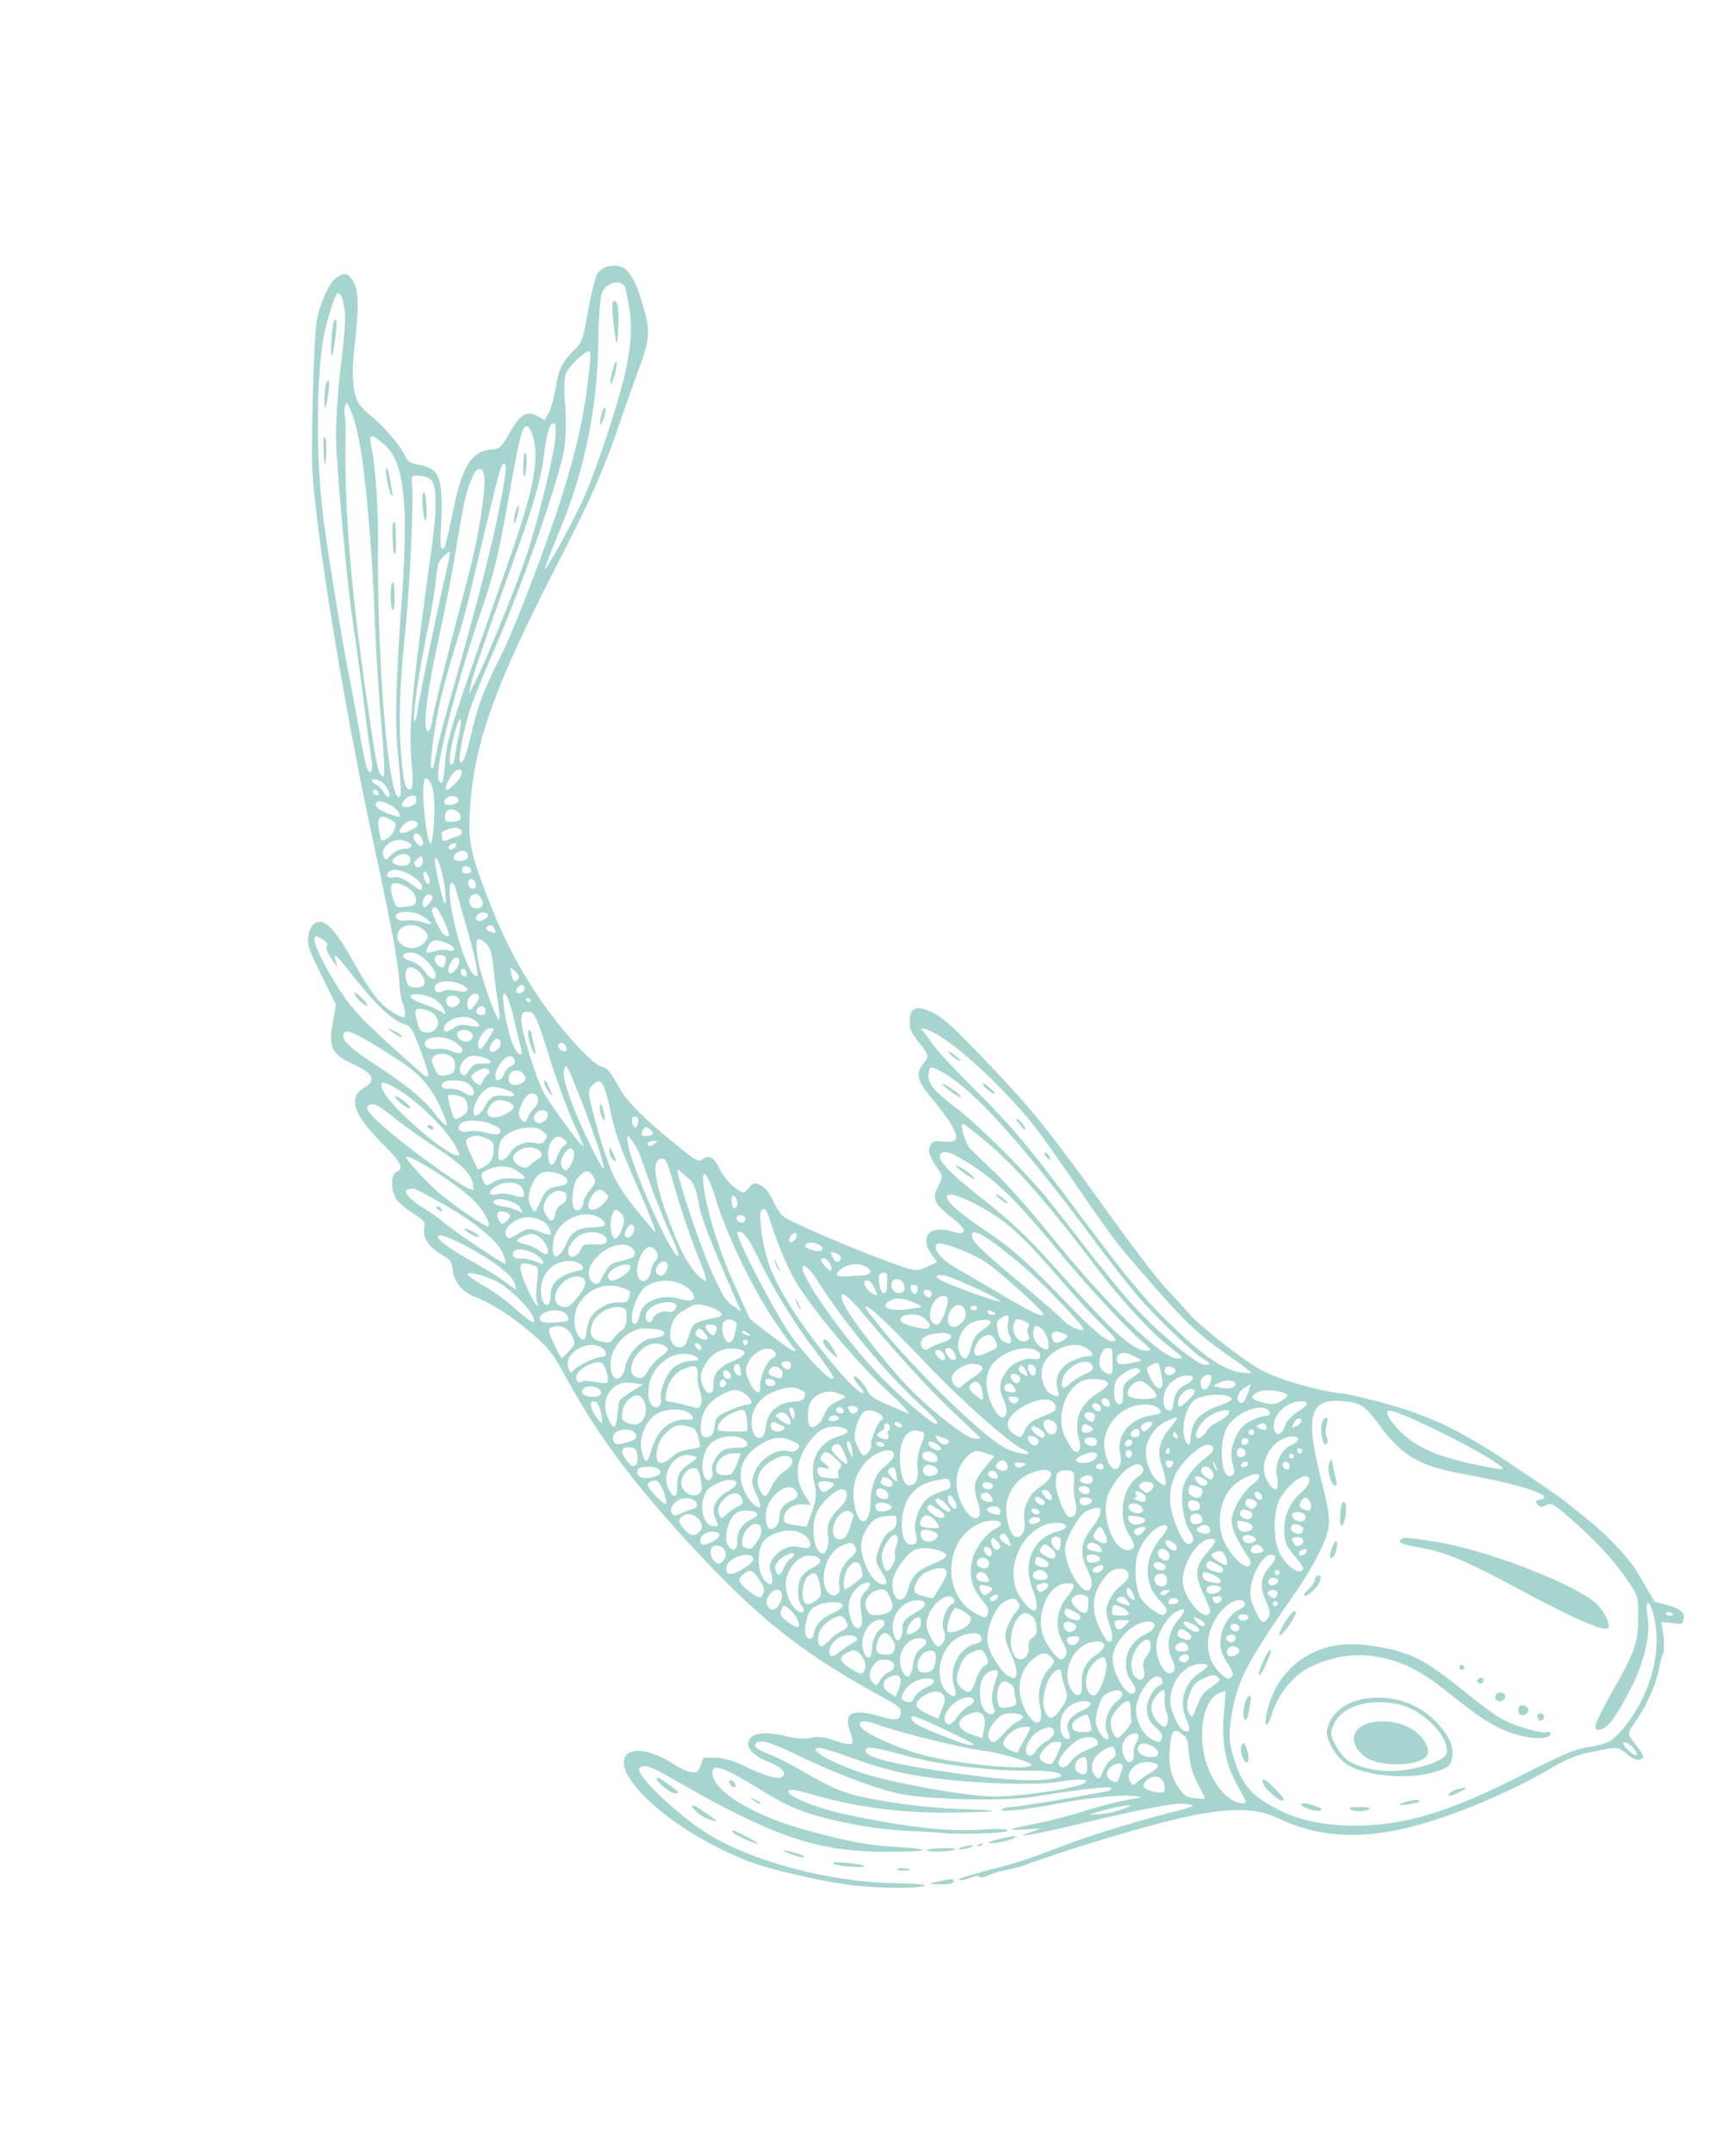 <svg width="354" height="439" fill="none" xmlns="http://www.w3.org/2000/svg"><g clip-path="url(#clip0)"><path fill-rule="evenodd" clip-rule="evenodd" d="M310.31 300.009l-3.037-2.051c-8.796-5.849-14.715-8.789-22.424-11.115-4.238-1.263-9.248-2.502-11.151-2.729-4.781-.506-12.944-2.844-16.393-4.702-3.339-1.739-12.287-8.748-14.737-11.466-.859-.997-3.046-3.389-4.856-5.341-1.791-1.907-6.841-8.5-11.225-14.624-12.993-18.051-16.227-22.08-26.155-32.383-6.59-6.883-8.476-8.519-11.107-9.583-2.495-1.016-3.672-.296-3.714 2.13-.02 1.634.213 2.254 1.618 4.058 2.289 2.849 2.372 3.145 1.268 4.503-1.76 2.112-1.415 3.687 1.671 7.282 1.497 1.761 3.273 4.234 4.011 5.456 1.607 2.831 1.179 3.593-1.813 3.313-1.72-.202-2.11-.075-2.589.821-.596 1.006.064 2.77 1.819 5.084.747.994.733 1.449-.152 3.15-1.338 2.53-.889 3.608 2.717 6.4 3.36 2.626 3.307 3.826-.143 2.812-4.35-1.268-6.416 1.155-3.987 4.665l1.162 1.642-2.161 1.011c-2.071.97-2.252.941-8.959-1.518-7.85-2.988-18.677-7.661-20.147-8.765-.581-.402-1.542-1.856-2.186-3.232-.84-1.793-1.609-2.719-2.552-3.175-1.235-.598-1.439-.557-2.353.487-.822.999-1.145 1.151-1.703.797-1.745-.975-3.49-2.901-4.35-4.738-1.054-2.251-2.174-2.848-3.428-1.811-.695.549-1.347.238-4.127-1.987-8.098-6.513-11.286-9.724-13.193-13.199-1.538-2.808-2.045-3.411-3.331-3.76-.969-.275-2.702-1.815-5.218-4.556-7.988-8.915-13.427-18.017-18.166-30.413-3.229-8.455-3.75-11.123-3.412-16.992.74-13.394 4.747-24.845 17.135-49.068 7.712-15.035 9.624-19.345 13.208-29.536l1.733-4.987c4.636-13.346 5.498-12.319 2.517-21.886-.82-2.634-2.328-5.098-3.549-5.54-1.891-.684-3.949-.168-4.965 1.26-.472.67-1.334 4.097-1.95 7.576-.965 5.604-1.286 6.595-2.756 8.01-2.542 2.478-3.312 4.07-3.866 7.801-.299 1.877-.925 4.13-1.379 4.959l-.882 1.588-1.523-.855c-2.107-1.142-3.468-.337-5.612 3.469-1.81 3.087-1.879 3.176-3.908 3.397-3.968.513-5.723 3.351-7.549 12.27-.831 3.86-1.602 7.245-1.791 7.557-.781 1.207-1.022-.025-.72-4.533.314-6.756-.061-9.716-1.483-10.954-.644-.538-2.037-1.117-3.17-1.26-1.583-.266-2.141-.62-2.701-1.815-1.01-2.158-4.318-5.986-6.853-8.046-1.246-.984-2.483-2.31-2.784-2.952-1.097-2.342-1.314-6.16-.59-12.044.864-7.739.78-10.556-.394-12.583-.998-1.772-1.929-1.84-3.762-.366-1.255 1.035-3.316 5.976-3.686 8.782-.543 4.23-1.133 25.616-.826 30.345.824 13.5 6.673 49.12 12.304 75.043 3.627 16.612 5.255 25.48 5.41 29.047.091 1.749.4 3.732.724 4.423.322.688.523 1.714.465 2.189-.088.769-.249.788-1.259.308-3.52-1.767-5.192-3.783-9.382-11.172-3.688-6.562-5.724-8.632-7.61-7.749-.737.345-1.19 1.174-1.432 2.574-.322 1.944-.133 2.47 2.604 8.076l2.976 5.999-.642 3.66c-.883 5.061-.217 6.485 4.07 8.453 4.132 1.875 4.886 3.368 2.418 4.804-3.439 2.002-2.348 5.41 3.495 11.299 4.006 4.002 4.611 5.176 3 5.93-1.242.582-1.172 3.964.12 5.767.53.649 2.019 1.913 3.36 2.74 2.323 1.488 2.433 1.604 2.166 3.073-.256 1.968 1.037 3.771 3.677 5.334 1.7.996 1.964 1.321 2.126 2.868.27 2.731 1.9 4.654 4.914 5.819 3.374 1.333 7.661 4.142 11.968 7.948 3.084 2.756 3.61 3.517 6.969 9.617 6.352 11.528 14.588 22.288 27.429 35.817 12.332 13.041 20.839 19.586 37.053 28.458 2.554 1.38 3.152 1.94 3.064 2.709-.205 1.719-.89 1.815-4.27.824-10.976-3.205-4.493 4.472-5.715 5.529-.256.289-1.84.023-3.481-.609-2.072-.71-3.612-.883-4.802-.551-.94.272-2.936.2-4.45-.157-4.964-1.258-7.836-.922-8.341.995-.401 1.42 1.128 2.888 4.252 4.169 2.832 1.136 3.775 2.431 2.303 3.12-.782.366-3.958-.667-7.951-2.604-1.547-.788-3.917-1.414-5.278-1.448l-2.476-.017-.61 1.572c-.536 1.371-.746 1.525-1.877 1.383-.704-.062-2.32-.761-3.548-1.586-7.906-5.145-13.289-2.625-8.329 3.899 4.328 5.646 13.075 11.629 22.988 15.668 4.226 1.718 14.884 4.232 21.677 5.081 4.779.62 13.566.703 14.696.119.552-.259-2.078-.483-5.802-.531-13.103-.193-28.878-4.286-38.066-9.896-6.284-3.834-15.081-12.201-14.229-13.494.662-.983 2.151-.56 6.447 1.907 20.788 12.05 29.909 15.115 44.132 15.063 9.135-.021 9.693-.506 1.321-1.011-5.669-.369-9.376-1.098-17.791-3.374-11.324-3.097-19.659-8.322-19.198-12.01.223-1.558 2.541-.684 9.225 3.41 5.208 3.216 7.722 4.391 12.006 5.634 6.021 1.716 12.717 2.837 19.592 3.145 2.52.11 5.648.323 6.941.447 2.743.228 11.316-.035 12.051-.379 1.106-.518-.914-.636-5.103-.355-6.758.42-14.619-.435-27.228-3.043-5.197-1.038-11.427-3.44-11.922-4.497-.43-.917.929-.771 5.349.52 8.161 2.338 17.624 3.62 26.556 3.525 11.067-.086 12.778-.383 3.766-.7-8.875-.267-19.649-1.831-24.487-3.542-5.372-1.937-9.878-5.512-15.136-7.641-2.113-.801-3.095-1.462-2.948-1.866.49-1.35 2.546-.914 8.423 1.935 8.099 3.879 16.084 6.917 21.011 7.971 5.602 1.184 20.7 1.562 27.016.678 1.562-.238 15.863-2.547 16.181-1.865.13.276-.173.585-.652.642-.504.123-4.544.838-8.95 1.614-4.405.773-9.059 1.498-10.357 1.602-1.251.08-2.349.37-2.424.574-.196.539 5.159-.007 10.868-1.111 6.896-1.327 13.707-1.996 16.219-1.66 1.133.143 1.652.29 1.127.368-2.758.34-7.308 1.406-11.204 2.669-2.382.782-6.684 1.898-9.495 2.487-6.371 1.247-6.969 1.527-2.759 1.292l3.275-.19-2.156.785c-1.993.653-2.016.721-.582.552.911-.09 4.796-.899 8.683-1.824 13.605-3.29 21.163-4.759 23.158-4.572 1.11.096 1.992.3 1.942.435-.049.135-1.767.658-3.825 1.175-8.166 2.088-16.848 4.753-22.746 7.01-7.481 2.831-9.522 3.506-14.097 4.641-4.87 1.216-8.149 2.36-6.763 2.326.613-.007 1.665-.276 2.402-.621.712-.276 1.372-.306 1.48-.076.128.275.905.137 1.732-.25 2.379-1.114 5.171-1.196 7.532-2.128 11.311-4.119 27.796-8.926 35.17-10.309 7.762-1.393 12.278-1.211 16.452.755 11.444 5.392 23.284 4.441 41.663-3.269 3.952-1.626 9.475-4.324 12.568-6.108 5.469-3.176 6.271-3.496 12.346-4.66 2.466-.484 2.943-.426 4.61.977 1.246.984 2.146 1.347 2.742 1.068.921-.431.77-.752-1.909-4.201-.726-.95-.624-1.334.675-3.229 2.48-3.568 4.461-7.967 5.022-11.199.34-1.67.742-3.091.926-3.177a21.3 21.3 0 00-.507-6.124c1.607-.109 3.475.368 3.849.302.491-.084.756-.46.768-1.499.022-1.818-3.868-2.392-6.003-3.039-.148-.339-3.996-6.844-4.088-6.969-1.734-2.326-3.898-4.687-5.994-6.697a241.68 241.68 0 00-2.436-2.184c-1.635-1.322-5.87-4.74-6.126-4.925-2.462-1.77-6.361-4.474-8.409-5.765zm29.827 29.321c-1.61-.583 1.285-1.014.933-.047-.095.157-.528.192-.933.047zm-2.351 3.844c.326 6.567-2.203 13.742-6.803 19.255-2.367 2.733-2.991 3.08-7.304 3.812-2.898.518-4.53 1.226-13.557 5.788-14.83 7.503-23.877 10.226-34.213 10.195-6.248-.042-11.577-1.243-15.945-3.623-4.569-2.452-6.336-4.424-7.881-8.684-1.481-4.123-1.678-6.101-.853-10.688 1.104-6.509 3.094-10.407 12.186-23.457 4.252-6.134 6.956-11.264 7.465-14.247.324-1.942.017-4.038-1.527-10.091-3.31-13.179-2.269-16.465 4.869-15.719 3.422.358 4.112.874 7.426 5.315 4.475 5.968 7.968 7.916 17.103 9.574 11.691 2.086 18.784 4.533 15.268 5.171-.891.136-.964.339-.503.964.417.532.895.59 1.746.135 1.038-.542 1.485-.304 4.972 2.711 5.041 4.416 8.994 8.667 11.574 12.5 1.969 2.887 2.162 3.299 2.232 5.843.14 6.653-.331 8.162-4.79 16.129-4.055 7.275-4.518 8.443-3.365 8.63 1.655.178 3.797-2.672 7.086-9.307 2.354-4.799 3.566-10.238 3.018-13.565-.238-1.346-.272-2.617-.153-2.841.592-.892 1.766 2.814 1.949 6.2zm-38.065-34.815c-6.956-1.559-10.93-3.338-14.032-6.365-2.06-2.002-3.3-4.055-2.656-4.356 1.518-.711 23.825 10.628 23.406 11.889-.097.156-3.082-.35-6.718-1.168zm33.754 59.511c-.792-.133-2.891-2.341-2.385-2.578 1.04-.487 3.541 2.685 2.385 2.578zm-68.897-69.992c-1.294.83-2.184 1.808-2.48 2.73-.769 2.432-2.469 2.277-2.335-.196.099-2.061 2.409-4.318 4.781-4.645 2.53-.345 2.573.587.034 2.111zm-.305 2.943c-.987.407-.987.407-.461-.623 1.059-2.14 2.598-.377.461.623zm-2.95-5.225c-1.111.744-1.908.837-3.761.36-2.663-.656-2.897-1.275-.826-2.245 1.243-.582 5.297-.071 5.774.712.134.163-.45.715-1.187 1.173zm1.802 9.124c-1.932.904-3.214 3.799-2.753 6.102.748 3.515-.69 3.797-2.217.536-1.57-3.353 1.397-8.159 5.177-8.472 1.958-.133 1.864.864-.207 1.834zm2.164 1.507c-.437.645-1.205-.999-.43-.919.729.017.878.349.43.919zm.059 8.035c-2.299 1.916-3.657 5.126-3.465 8.174.128 2.068.429 2.711 1.747 4.333 2.267 2.802 2.439 3.169 1.704 3.513-1.197.561-3.79-1.863-4.701-4.406-1.124-3.001-.869-8.329.461-10.52 1.26-2.1 3.703-4.309 4.909-4.368 1.571-.121 1.226 1.777-.655 3.274zm-1.792-6.945c-.626.293-.999-.653-.43-.919.589-.276 1.062.623.43.919zm-10.737-17.54c-3.462-.563-7.7-3.508-14.301-9.935-5.248-5.102-8.992-9.62-18.493-22.364-10.288-13.829-13.902-18.073-21.851-25.943-3.673-3.656-7.318-7.604-8.083-8.758-.764-1.154-1.664-2.357-2.041-2.685-.464-.51-.305-.529.868-.181 3.112.895 9.718 6.257 16.238 13.115 4.884 5.16 6.577 7.337 14.341 18.651 8.338 12.056 7.328 10.738 14.692 19.274 7.228 8.374 10.532 11.475 16.469 15.527 2.497 1.742 4.503 3.268 4.452 3.402-.048.135-1.071.11-2.291-.103zm5.492 8.853c-2.1.31-4.332 1.412-5.249 2.568-1.695 2.25-2.383 5.093-1.693 7.289.483 1.511.421 2.098-.222 2.399-2.163 1.013-2.817-6.855-.799-10.095 1.282-2.169 5.084-4.118 7.165-3.747 1.468.264 2.005 1.412.798 1.586zm8.878 19.081c-.191.312-.804.321-1.409-.012-.896-.476-.937-.681-.528-1.489 1.145-2.232 2.584.585 1.937 1.501zm-4.533-8.124c-.473.347-1.786-1.013-.71-1.516.781-.366 1.472.99.71 1.516zm-9.661-13.563c-1.148-.416-.646-2.218.808-3.067l1.247-.808c-.264.811-1.095 4.219-2.055 3.875zm5.081 5.459c-.231.108-.794-.02-1.288-.236-.741-.382-.738-.495.09-.883 1.38-.646 1.651.907 1.198 1.119zm7.988 18.378c-.425.648-2.121.266-2.508-.561-.773-1.651 3.651-1.176 2.508.561zm-14.806-26.946c-.952.446-2.833-.125-3.874-.369l1.405-.714c2.039-.955 4.375.191 2.469 1.083zm14.262 29.497c-.568.825-2.612-.064-2.244-1.077.195-.54.517-.69 1.284-.489 1.152.3 1.434.784.96 1.566zm-10.426-19.869c-.751-.075-.528-1.252.164-1.084.754.074.527 1.253-.164 1.084zm10.036 22.516c-.596.28-1.071.109-1.351-.487-.473-1.011-.447-1.08.804-1.162 1.253-.081 1.652 1.132.547 1.649zm.583 1.965c-.867.406-1.364-.478-.106-1.067 1.185-.555 1.052.625.106 1.067zm-17.394-30.323c-3.693 1.336-5.193 3.046-5.504 6.215-.19 1.993-.259 2.082-.849 1.183-1.507-2.264-.2-7.859 2.054-8.914 2.393-1.121 6.616-1.082 7.154.066.108.23-1.159.879-2.855 1.45zm5.77 7.769c-1.445.677-1.055-1.604-.08-1.25.742.267.77.927.08 1.25zm-8.5-16.235c-1.769-.068-10.146-7.176-15.11-12.748-2.295-2.622-6.851-8.16-10.057-12.37-3.252-4.19-6.724-8.611-7.739-9.817-5.046-5.868-13.46-14.136-17.669-17.373-4.877-3.708-6.063-5.28-5.622-7.336.282-1.195.303-1.15 1.786-.499 6.285 2.881 16.445 13.915 31.932 34.774 3.467 4.648 7.796 10.18 9.672 12.271 3.884 4.34 10.644 10.751 12.433 11.816 1.678.951 1.826 1.386.374 1.282zm.301 4.954c-.644.302-.95-.115-1.054-1.411-.067-.863 1.138-1.764 1.971-1.425.606.219-.089 2.448-.917 2.836zm4.309 5.487c-1.269 1.197-3.318 1.519-4.22 3.207-.381.627-1.035 1.269-1.446 1.349-1.303.33-.53-2.214 1.101-3.762 2.143-2.013 6.481-2.811 4.565-.794zm5.404 13.82c-2.107 1.49-4.32 5.27-4.445 7.402-.023 1.746.898 3.835 3.651 8.033.327.463.266 1.051-.104 1.337-.927.658-3.738-2.113-5.071-4.96-1.656-3.538-.933-8.581 1.658-11.194 1.613-1.705 5.083-3.163 5.47-2.337.172.368-.279 1.082-1.159 1.719zm-1.987-5.565c-1.839.861-1.688-1.81-.637-1.717.95.115 1.418 1.351.637 1.717zm.354 2.075c-.944.442-1.301-.511-.431-.919.869-.407 1.374.478.431.919zm2.841 6.788c-.725-.108-1.306-1.348-.753-1.607.902-.422 2.038 1.74.753 1.607zm-1.999 1.72c-.961-.614-1.067-.956-.616-1.671.19-.314.805-.32 1.41.013.828.451.914.635.441 1.303-.377.514-.766.639-1.235.355zM241.64 282.38c-3.467 1.623-1.579 5.805-3.43 5.133-.655-.197-.848-.61-.925-1.975-.133-2.681 2.32-5.23 4.974-5.072 1.543.061 1.268 1.031-.619 1.914zm-1.584-5.418c-3.313-.129-14.386-10.959-25.98-25.297-3.717-4.589-8.682-10.158-11.052-12.465-2.416-2.285-4.765-4.545-5.229-5.055-.948-1.068-2.055-4.75-1.502-5.009.183-.086 2.722 1.86 5.632 4.362 5.554 4.792 12.192 12.38 21.345 24.501 4.916 6.546 11.583 13.839 15.236 16.608 2.763 2.067 3.002 2.459 1.55 2.355zm19.012 42.279c-4.49 4.916 1.252 8.323-.51 10.653-.989 1.361-1.414 1.054-2.723-1.86-.925-1.974-1.057-2.977-.662-5.01.458-2.735 2.542-5.95 3.862-6.008 1.298-.104 1.321.783.033 2.225zm-16.503-34.047c-1.867 1.883-2.416 2.028-2.334.645.055-1.202 1.619-2.774 2.638-2.634 1.11.095 1.003.706-.304 1.989zm12.582 24.236c-.567.825-2.613-.066-2.243-1.078.196-.539.518-.69 1.285-.489 1.15.302 1.432.784.958 1.567zm5.508 11.644c-.624.292-1.002-.651-.431-.919.592-.277 1.06.624.431.919zm-5.759-9.063c-1.333.625-2.278.283-2.519-.949-.175-1.093-.13-1.115 1.294-.829 1.719.314 2.33 1.261 1.225 1.778zm1.879 4.608c-.596.167-1.253.082-1.52-.128-.685-.744.665-1.936 1.535-1.392 1.141.756 1.128 1.209-.015 1.52zm3.144 6.479c-.506.237-1.069.109-1.242-.259-.322-.688.515-1.416 1.346-1.077.857.271.817.905-.104 1.336zm-20.903-42.85c-1.732.811-2.203-2.167-.232-1.57 1.083.276 1.198 1.117.232 1.57zm7.563 16.395c-2.549 1.864-4.495 4.175-5.135 6.042-.858 2.363-.239 7.28 1.223 9.563.765 1.155.862 1.724.42 2.213-.959.951-1.863-.024-3.272-3.508-1.532-3.875-1.609-6.917-.208-10.151 1.088-2.469 4.725-5.964 6.412-6.193 1.529-.212 1.881 1.022.56 2.034zm8.659 17.895c-2.17.639-2.574-2.305-.098-1.41 1.283.463 1.29 1.078.098 1.41zm4.885 11.152c-.713.623-2.81-1.347-.595-1.514.978-.065 1.32.784.595 1.514zm-12.104-25.971c-.242-.279-.543-.921-.645-1.377-.17-1.18 1.275 1.872.645 1.377zm12.241 27.7c-.625.293-1.002-.651-.431-.919.591-.276 1.062.624.431.919zm-13.128-25.884c-.467.443-2.315-.99-2.227-1.757.048-.861 1.3-1.058 1.873-.317.768.927.889 1.543.354 2.074zm-10.131-19c-.39 1.079-1.51.371-2.456-1.65-.903-1.928-.9-2.042.388-2.645 1.335-.625 1.335-.625 1.799 1.566.266 1.163.393 2.392.269 2.729zm-3.717-7.219c-2.716-.407-6.462-3.862-17.829-16.514-6.401-7.082-8.838-9.413-15.159-14.405-7.856-6.234-9.86-8.6-8.02-9.461.553-.259 1.949.207 3.916 1.415 6.422 3.769 10.409 7.614 19.415 18.461 6.385 7.649 13.585 15.477 17.072 18.491 2.355 2.035 2.394 2.24.605 2.013zm5.189 15.995c-1.994 2.446-2.504 4.475-1.686 7.06 1.444 4.643 1.289 5.389-.843 3.474-1.463-1.329-2.539-4.466-2.233-6.57.332-2.284 2.073-4.554 4.282-5.588 1.059-.496 1.976-.813 2.04-.676.065.139-.643 1.142-1.56 2.3zm7.261 11.551c-.738.346-2.269-1.011-1.999-1.752.2-.551 3.718.948 1.999 1.752zm-15.359-24.895c-1.759.318-2.369.212-2.556-.427-.412-1.6.989-2.199 3.008-1.241 1.078.504 1.974.98 1.904 1.068-.025.068-1.077.338-2.356.6zm2.624 7.282c-1.543-.06-2.761-.386-2.956-.801-.472-1.009 1.193-2.965 2.462-2.887 1.111.094 3.527 2.38 3.28 3.168-.078.317-1.331.511-2.786.52zm7.083 7.94c-.507.237-1.099-.549-.813-1.02.445-.655 1.035.915.813 1.02zm4.94 11.63c-.6 1.233-3.025.128-2.648-1.224.251-.903.388-.967 1.447-.621 1.489.422 1.662.79 1.201 1.845zm-14.457-23.693c-1.367.919-1.629 1.434-1.559 3.024.042 1.046-.097 1.95-.373 2.079-1.565.733-2.056-3.795-.541-5.346 1.357-1.419 3.516-2.317 4.116-1.759.53.536.554.469-1.643 2.002zm5.879 7.046c-.231.109-1.305.33-2.425.575-3.929.833-6.428 4.242-5.588 7.713.471 1.963-.39 3.599-1.508 2.89-1.074-.617-2.053-4.023-1.684-5.876.825-4.585 4.928-7.682 9.388-7.026 1.379.193 2.599 1.358 1.817 1.724zm7.564 19.753c-1.087.085-1.085.435-1.616-.699-.473-1.01.359-1.624 1.508-1.21 1.012.366 1.086 1.844.108 1.909zm6.136 11.07c-.259.402-2.763-1.114-3.128-1.894-.151-.321 1.481-1.03 2.02-.835.676.244 1.465 2.171 1.108 2.729zm-3.715-6.38c-.644.301-2.132-.121-2.39-.672-.215-.46 1.327-1.237 1.957-.973.787.248 1.076 1.344.433 1.645zm-.216 3.854c-2.551 2.817-2.687 4.562-.666 8.88 1.462 3.121 1.52 3.486.692 3.874-1.196.559-4.195-2.85-4.894-5.66-.928-3.541 2.459-9.607 5.508-9.802 1.411-.101 1.235.598-.64 2.708zm6.393 11.733c-1.98.927-3.741 3.993-3.74 6.511-.018 1.52.318 2.595 1.406 4.325 1.223 1.891 1.347 2.394.811 2.925-.446.488-.964.339-2.029-.618-3.506-3.174-3.622-8.216-.351-12.491 1.857-2.382 4.474-3.383 5.118-2.006.194.415-.203.881-1.215 1.354zM128.213 62.167c.739 3.855.545 7.753-.522 12.9-1.23 6.12-6.072 20.817-8.869 26.944-2.076 4.554-7.375 14.203-7.735 14.035-.088-.069 1.351-3.823 3.245-8.406 4.906-11.928 7.466-24.55 7.648-37.46.068-5.126.422-9.883.78-10.554 1.202-2.467 4.46-2.817 4.876-.491l.577 3.032zm110.036 234.176c-.574.212-.736-.496-.223-.959.51-.647.754.71.223.959zm6.188 14.293c-1.169.38-1.838-.091-1.695-1.223.167-1.084 1.847-1.087 2.363.015.301.643.131 1.001-.668 1.208zm9.658 19.67c-.736.344-1.815-.159-1.593-.767.196-.539 1.763-.546 2.022.006.107.228-.062.589-.429.761zm-26.85-56.866c-1.104.517-3.885-1.708-10.01-8.08-8.071-8.372-10.735-10.709-16.896-14.88-5.178-3.512-7.551-5.704-7.208-6.648.276-.97 4.257.581 8.908 3.445 4.178 2.577 7.326 5.585 14.732 14.213 2.425 2.784 5.692 6.406 7.42 8.061 3.386 3.397 3.606 3.631 3.054 3.889zm11.591 25.595c-.777.831-1.74-1.218-.602-1.286 1.105.029 1.293.418.602 1.286zm10.384 21.458c-.119.223-1.003.133-1.835-.206-1.305-.51-1.569-.833-1.323-1.508.265-.627.584-.666 1.706-.071 1.614.813 1.877 1.137 1.452 1.785zm-14.759-29.488c-.936.998-1.415 1.054-1.759.32-.642-1.374 3.714-2.263 1.759-.32zm-7.602-13.24c.059 2.044-.091 2.563-.791 2.386-.451-.125-1.119-.596-1.494-1.035-.903-1.09-.05-4.177 1.157-4.239 1.138-.085 1.074-.223 1.128 2.888zm21.847 44.984c-.231.109-1.069-.004-1.882-.182-1.062-.231-1.529-.63-1.557-1.289-.089-.91.025-.908 1.534-.437 1.578.493 2.64 1.564 1.905 1.908zm-.598 1.96c-2.352 1.101-2.952-1.552-.529-1.489 1.634.131 1.91.843.529 1.489zm4.431 7.667c-.164.246-.665.256-1.093.064-.94-.454-.594-1.512.424-1.374.724.11 1.072.731.669 1.31zm-4.124-5.571c-.367.172-.794-.02-.967-.388-.365-.781-.293-.87.912-.931.979-.066 1.069.844.055 1.319zm-16.227-34.064c-.429.539-2.194.408-1.433-.784.834-1.239 2.162-.418 1.433.784zm19.568 41.795c-.472.668-1.756.204-1.687-.609.123-.949 2.69-1.037 1.687.609zm.056 2.997c-1.15.538-2.104-.302-1.442-1.285.971-1.499 3.741.209 1.442 1.285zm-32.316-66.625c-.855-.271-2.218-1.145-2.924-1.933-.707-.79-4.482-4.062-8.417-7.314-7.914-6.599-9.842-8.439-9.943-9.737-.026-.771.066-.815 1.238-.469 1.51.469 7.077 4.694 11.158 8.496 3.66 3.383 9.428 9.473 10.08 10.625.433.804.34.848-1.192.332zm4.31 13.158c-3.675 2.335-4.893 5.483-3.732 9.642.517 1.943-.191 2.947-1.321 1.852-.33-.35-1.071-1.571-1.63-2.766-1.785-3.812.004-9.577 3.499-11.213 1.611-.755 5.237-.436 5.327.473.059.365-.919 1.272-2.143 2.012zm-1.912-7.559c-.614.007-2.056.401-3.16.918-2.577 1.207-3.724 3.311-3.106 5.71.433 1.645.41 1.713-.762 1.365-2.166-.667-3.218-4.596-1.817-6.875 1.731-2.773 5.861-4.257 8.232-2.905 1.68.951 1.996 1.866.613 1.787zm7.987 18.378c-1.047-.126-.312-1.468.491-1.35 1.047.127.311 1.471-.491 1.35zm4.924 8.839c-.84.84-.84.84-1.866.088-.757-.541-.841-.839-.328-1.302.769-.82 3.766-.283 2.194 1.214zm-2.794-2.613c-3.22 2.347-4.101 8.136-1.746 11.848 1.309 2.075 1.286 2.983-.193 3.06-3.189.26-5.823-7.522-3.965-11.583 1.955-4.331 5.964-7.272 6.931-5.206.28.598-.009 1.181-1.027 1.881zm-10.899-20.88c-1.15.538-2.49 1.39-3.004 1.968-1.376 1.372-2.04.675-1.305-1.349.932-2.565 5.065-4.276 5.925-2.439.344.734.041 1.044-1.616 1.82zm4.871 6.569c-1.024.087-1.83-1.272-1.001-1.66.997-.467 1.828 1.524 1.001 1.66zm4.359 10.388c-.738.346-1.444-1.971.13-1.404.539.196.469 1.124-.13 1.404zm6.101 16.742c-3.171 3.892-3.192 9-.119 12.207 1.814 1.839 2 2.594.895 3.111-.736.345-4.008-2.211-4.764-3.706-1.01-2.159-1.215-6.431-.377-8.952.865-2.588 3.507-5.449 5.124-5.589 1.299-.104 1.121.595-.759 2.929zm3.376 2.061c-.448.601-2.253-.738-2.162-1.621.081-.43.399-.466 1.117-.131 1.165.687 1.426 1.126 1.045 1.752zm-6.347-9.965c-.32.594-3.111-.743-2.164-.665.429.077.574-.214.338-.719-.28-.598-.164-.708.603-.507 1.083.278 1.695 1.223 1.223 1.891zm11.774 25.51c-.386.013-.967-.388-1.36-.988-.585-1.013-.585-1.013.491-.509 1.345.715 1.76 1.36.869 1.497zm-28.77-58.093c-1.058.495-1.487.417-1.788-.226-.624-1.333.052-2.042 1.563-1.573 1.759.52 1.835 1.045.225 1.799zm7.801 14.266c-.552.259-1.753-.747-1.556-1.288.22-.607 1.371-.306 1.716.43.172.368.071.75-.16.858zm14.016 30.172c-.547.872-2.401-.333-2.168-1.395.509-1.667 3.084-.017 2.168 1.395zm-5.611-9.468c-.783.366-2.134-.122-2.5-.902-.343-.734.648-1.256 1.728-.864 1.08.389 1.508 1.421.772 1.766zm11.534 24.277c-.644.302-3.078-1.302-2.857-1.91.136-.662 4.308 1.231 2.857 1.91zm-22.26-43.11c-1.299-.737-.903-1.929.495-1.577.769.201.943.455.719 1.176-.18.813-.386.852-1.214.401zm11.079 20.906c-1.288.603-2.373.44-2.782-.432-.494-1.057-.311-1.143 1.545-.891 1.675.224 2.249.85 1.237 1.323zm3.178 9.544c-1.565-.565-1.098-2 .515-1.416 1.615.585 1.048 1.983-.515 1.416zm10.772 23.963c-1.434.894-2.187 1.92-2.799 3.607-.467 1.282-.971 2.359-1.11 2.424-.137.064-.489-.444-.79-1.087-.344-.735-.239-2.071.275-3.489.71-1.956 1.154-2.444 2.903-3.263 1.887-.883 2.589-.82 3.243.218.133.162-.659.868-1.722 1.59zm2.615 4.991c-.569 6.09.243 10.582 2.737 15.07 1.976 3.5 1.993 3.658.95 3.587-2.925-.142-6.273-4.175-7.531-9.017-1.511-5.622-.228-11.989 2.671-13.346.782-.366 1.424-.553 1.466-.463.043.092-.074 1.995-.293 4.169zm-18.056-36.175c-.852-.497-.032-1.384 1.446-1.459.819-.05.837.11.111.954-.657.755-.98.906-1.557.505zm7.413 14.281c-.659.027-.812-.181-.617-.72.57-1.56 3.778.452.617.72zm1.207 3.298c-1.925 2.357-2.389 5.318-1.207 7.844.667 1.425.738 2.175.272 2.616-1.473 1.529-3.859-2.728-3.362-5.984.381-2.418 2.487-5.588 4.282-6.428 1.748-.819 1.776-.16.015 1.952zm-29.26-62.736c-1.145-.527-4.235-2.216-6.828-3.802-2.62-1.518-6.422-3.769-8.482-4.933-3.67-2.089-5.368-4.038-4.585-5.245.496-.736 6.797 1.578 10.035 3.703 2.856 1.908 11.2 9.426 11.716 10.529.193.412-.577.325-1.856-.252zm27.035 54.985c-.188 1.04-1.845 1.09-2.319.078-.494-1.055-.091-1.748 1.047-1.834.934-.044 1.394.58 1.272 1.756zm6.715 18.416c-3.19 2.053-4.342 6.064-2.707 9.555.903 1.929.772 2.606-.426 2.328-1.15-.303-2.996-4.365-2.875-6.382.146-3.764 2.892-7.123 5.897-7.296 2.205-.081 2.214.417.111 1.795zM119.895 77.71c-1.202 10.25-3.899 20.304-9.386 35.306-2.891 7.96-6.516 16.992-8.027 19.995-3.886 7.755-5.108 11.015-6.47 16.974-1.15 4.85-1.754 6.196-2.27 5.093-.301-.643.93-6.761 2.115-10.454.499-1.576 2.784-7.238 5.082-12.513 5.54-12.73 13.311-35.071 14.118-40.656.357-2.352.444-6.48.171-9.097-.226-2.638-.173-5.406.141-6.17.706-1.729 4.615-5.24 4.981-4.459.129.275-.078 2.948-.455 5.981zm101.2 214.345c-.54-.195-.622-.493-.402-1.1.223-.721.497-.735 1.393-.26.986.548 1.029.639.402 1.099-.371.286-.988.408-1.393.261zm15.866 33.169c-.742-.269-.132-1.002.868-1.023.954.002.954.002.259.552-.397.353-.924.543-1.127.471zm5.763 8.948c-.121.225-.802.208-1.498-.082-1.033-.411-1.232-.71-.986-1.386.266-.628.518-.691 1.393-.26 1.231.712 1.537 1.128 1.091 1.728zm-28.943-59.3c-.285.932-3.604-.987-3.044-3.502.283-1.196.261-1.243 1.359-.693 1.032.527 2.034 3.025 1.685 4.195zm9.725 19.695c-.472.668-2.43-.038-2.363-.854.133-1.111 3.404-.811 2.363.854zm-.586 3.185c-1.017.701-3.152.692-3.454.048-.236-.504 1.239-1.307 3.043-1.647 1.415-.214 1.707.768.411 1.599zm1.588 1.832c-2.319-.056-.102-2.02.498-.737.194.413-.019.681-.498.737zm17.609 36.889c-.966.452-2.167.286-2.446-.31-.301-.643 1.019-1.541 1.827-1.249.676.244 1.08 1.343.619 1.559zm-.337 2.397c-.322.151-.84.002-1.197-.279-.55-.581.632-1.528 1.51-1.211.607.22.424 1.145-.313 1.49zm-32.162-68.096c-.635.942 1.238 2.203-.548 2.664-1.466.463-2.929-1.82-2.316-3.506.346-1.06.485-1.125 1.61-.754 1.375.42 1.75.859 1.254 1.596zm2.358 6.119c-.118.224-.802.32-1.434.169-1.424-.285-3.953.785-5.009 2.119-1.743 2.273-1.986 3.787-.932 6.037 1.634 3.491-.142 5.331-1.939 1.973-1.817-3.405-1.987-6.519-.471-8.797 1.374-2.097 5.028-3.752 7.567-3.486 1.834.205 2.812 1.092 2.218 1.985zm10.668 25.301c-.401.58-2.098.309-2.399-.334-.216-.46 1.307-1.283 1.936-1.018.653.198.866.771.463 1.352zm-9.936-13.436c-2.411.961-3.015 1.467-3.686 2.789-.815 1.614-.861 1.636-1.847 1.09-6.232-3.392 6.878-9.994 8.023-6.11.292.984.105 1.185-2.49 2.231zm-1.778-8.351c-.841.687-2.333-2.826-.375-2.12.675.245.91 1.589.375 2.12zm11.812 30.979c-4.927 6.059.814 9.211-.277 12.226-1.08 2.969-5.745-4.479-5.235-8.302.276-1.808 2.423-5.726 3.724-6.783.512-.464 1.5-.87 2.209-1.034 1.074-.221 1.32-.057 1.228.825.005.613-.756 1.979-1.649 3.068zm10.828 21.808c-3.865 1.81-5.167 6.34-2.803 9.712.833 1.178.978 1.728.512 2.17-1.355 1.419-4.703-4.294-4.37-7.418.431-3.394 4.437-7.174 7.366-7.032 1.837.092 1.458 1.556-.705 2.568zm-36.295-69.969c-6.076-2.194-7.996-3.422-4.867-3.209 1.404.128 11.664 4.787 11.514 5.305-.094.157-3.047-.756-6.647-2.096zm8.254 6.607c-.13.679 0 1.794.343 2.528.667 1.424.268 1.891-1.123 1.199-.697-.292-1.043-.913-1.301-2.303-.324-1.529-.173-2.047.841-2.635 1.296-.83 1.604-.527 1.24 1.211zm16.258 34.723c-1.088.509-3.036-1.496-.777-1.541 1.092-.064 1.697 1.11.777 1.541zm7.963 17.606c-.282.356-1.028 1.04-1.678 1.569-.625.46-1.498 1.71-1.957 2.765-.703 1.616-.656 2.434.081 4.61.866 2.448.808 3.764-.21 3.625-.249-.051-1.056-1.297-1.787-2.859-1.634-3.491-1.508-6.575.43-9.385 1.512-2.163 2.366-2.732 4.091-2.643 1.317.054 1.831 1.271 1.03 2.318zm-14.326-30.476c-.439 1.216-1.73.979-2.396-.445-1.333-2.847 3.271-1.962 2.396.445zm6.579 15.008c-1.012.474-1.933.066-1.841-.818.104-1.248 4.116-.247 1.841.818zm3.471 7.894c-.322.151-1.043-.072-1.668-.451-.961-.614-1.002-.819-.524-1.714.858-1.522 1.221-1.468 2.038.278.452.964.522 1.715.154 1.887zm5.668 11.625c-2.264-.9-1.432-4.136-.102-1.296.43.918.441 1.418.102 1.296zm-22.434-45.997c-1.051-.571-1.326-1.394-.497-1.782.23-.108.671.356 1.016 1.092.514 1.216.514 1.216-.519.69zm10.266 22.408c-.071 1.041.043 2.725.356 3.754.478 1.736-.127 3.084-1.258 2.94-.886-.089-2.719-4.607-2.773-6.878-.056-2.156.459-2.734 2.342-2.664 1.384.081 1.555.448 1.333 2.848zm-16.737-34.554c-.784-.016-1.483-1.172-.139-.774 1.084.277 1.157.915.139.774zm32.35 67.898c-.04 1.431-1.981 2.194-1.366 4.391.516 1.941-.642 2.82-1.809 1.407-1.056-1.298-.898-3.835.356-5.712 1.607-2.317 3.105-2.348 2.819-.086zm-5.332-8.872c-1.509-.469-1.949-1.047-1.028-1.478.69-.323 1.406.126 1.99 1.254.281.483.03.544-.962.224zm-21.567-45.227c-.815.847-2.807-2.208-.637-1.716 1.017.252 1.31 1.122.637 1.716zm15.674 34.437c-1.673-.337-2.004-.686-1.507-1.423.496-.737 2.14-.218 2.634.838.388.827.342.848-1.127.585zm13.206 27.246c-1.564.733-2.91 3.491-2.664 5.336.164 1.546.489 2.122 1.754 3.266 1.287 1.189 1.504 1.534 1.211 2.345-.296.81-.567.825-1.959.132-1.838-.932-3.266-3.622-3.242-6.209.051-2.767 3.097-7.163 4.649-6.601.878.317 1.032 1.366.251 1.731zm-36.277-72.33c-1.274.877-1.866 1.77-2.247 3.348-.661 2.662-1.447 3.141-2.328 1.259-.946-2.022.248-5.101 2.411-6.114 1.701-.796 3.975-.853 3.887-.083-.006.227-.797.934-1.723 1.59zm12.485 21.873c-.645.302-2.643-1.45-2.446-2.104.244-.561 2.217.42 2.626 1.293.15.321.049.704-.18.811zm17.217 36.176c-.46.215-3.047.082-3.155-.147-.064-.138-.094-.683.01-1.18.064-.701.293-.808 1.42-.441 1.24.371 2.324 1.488 1.725 1.768zm7.497 17.209c-.067.815.13 1.955.407 2.665.516 1.102.316 2.596-.373 2.919-.507.237-5.09-3.461-1.087-6.995.977-.905 1.22-.626 1.053 1.411zm5.013 11.428c.234 2.298.76 3.899 1.841 5.97.823 1.518 1.425 2.803 1.333 2.847-.137.064-1.067-.003-2.131-.122-1.654-.178-2.167-.553-3.346-2.352-1.594-2.447-2.027-4.931-1.567-8.62.302-2.828.838-3.36 2.284-2.189 1.29 1.077 1.249.871 1.586 4.466zm-19.222-39.382c-1.192.335-1.971-.253-1.628-1.197.266-.629 2.284-.398 2.606.292.193.412-.112.724-.978.905zm.925 1.976c-.992.464-2.281-.333-.538-1.149 1.768-.828 1.561.669.538 1.149zm4.233 11.681c-.299.197-.77-.088-1.006-.593-.495-1.057.014-1.406 1.806-1.294 1.203.053 1.203.053.5.829-.42.422-1.023.928-1.3 1.058zm-26.996-56.461c-1.241.582-2.316.805-2.558.526-.663-.697.425-3.166 1.62-3.726 1.382-.647 1.854-.476 2.542.993.537 1.148.443 1.306-1.604 2.207zm-2.475-8.639c-.664.311-1.615-.364-.752-.768.978-.458 1.289.517.752.768zm7.237 16.77c-3.053-.185-.434-3.322.726-.845.366.781.248.892-.726.845zm.573 2.306c-.361-.053-.806-.406-.978-.773-.259-.552-.097-.683.902-.589 1.781.044.815 1.382.076 1.362zm4.434 8.509c-1 .468-2.895-2.648-.297-1.71 1.013.365 1.17 1.301.297 1.71zm2.678 6.919c-.28.358-1.188 1.175-2.044 1.743-2.129 1.445-3.362 4.205-2.951 6.758.307 2.095-.643 3.659-1.925 3.197-1.081-.391-2.043-4.364-1.71-6.647.411-2.713 2.062-4.942 4.5-6.083 3.221-1.508 5.635-.903 4.13 1.032zM113.281 88.982c-.17 2.992-2.834 14.317-5.32 22.424-1.793 5.993-9.015 23.877-11.5 28.513l-.887 1.703.62-2.754c.357-1.512 3.261-9.926 6.401-18.676 6.644-18.398 7.618-21.71 8.451-28.316.321-2.67.951-5.037 1.324-5.323.879-.636 1.027-.2.911 2.429zm83.01 180.528c-1.215 1.242-2.331 1.373-2.805.361-.752-1.606.91-4.289 2.348-3.731 1.196.393 1.438 2.351.457 3.37zm18.01 36.309c-.683.32-3.009-2.314-1.06-2.024.771.089 1.659 1.744 1.06 2.024zm1.031 6.516c-4.856 1.49-6.849 6.456-4.742 11.796 1.894 4.882.347 5.774-2.561 1.48-3.061-4.502-.704-12.046 4.542-14.502 1.656-.775 4.315-.845 4.66-.11.257.551-.112.836-1.899 1.336zm-7.977-16.199c-1.964-.48-3.595-1.452-6.532-3.885-6.136-5.079-15.739-14.806-20.643-20.852-3.762-4.68-3.917-4.887-3.594-5.038.552-.259 5.316 4.287 12.854 12.237 6.719 7.045 16.178 15.384 18.98 16.816 2.108 1.029 1.624 1.311-1.065.722zm-16.396-26.032c-2.719-.564-.792-6.773 2.016-5.761 1.012.366-.953 5.992-2.016 5.761zm7.578 10.674c-1.039.656-2.153 1.511-2.48 1.888-.727.845-2.231-.691-1.924-1.953.4-1.42 2.915-2.877 4.657-2.63 2.105.303 2.035 1.232-.253 2.695zm13.491 25.936c-1.239-.444-1.436-2.166.126-1.29 1.277.692 1.179 1.799-.126 1.29zm-3.73-7.604c-.505.236-1.071.109-1.243-.257-.279-.598-.115-.73.813-.661 1.107.066 1.907.226.43.918zm7.963 15.926c-.06 1.43-.991 1.361-1.701-.155-.494-1.055.141-1.858 1.154-1.491.587.173.652.31.547 1.646zm5.631 12.147c.121 3.772-3.502.011-3.384-.878.046-.862 1.446-1.461 2.459-1.096 1.013.365.949.227.925 1.974zm12.333 31.015c-1.88-.182-2.802-1.43-1.82-2.451.818-.886 4.072.67 3.747 1.773-.154.633-.588.781-1.927.678zm-10.695-20.805c-2.126 1.33-3.185 3.619-2.936 6.19.211 2.364-1.072 2.741-2.267.669-1.845-3.224.337-8.389 3.929-9.343 3.18-.873 3.979.713 1.274 2.484zm7.215 13.251c.258.551-1.72 3.158-2.778 3.654-.69.323-1.691-2.176-1.425-3.644.241-1.402 2.555-3.886 3.487-3.817.82.123.329 2.979.716 3.807zm-30.308-66.052c.064.978-.05.976-1.43-.059-1.649-1.243-1.762-2.086-.429-2.71.921-.431 1.731.701 1.859 2.769zm11.289 24.112c-.553.259-1.58-.38-1.408-.851.317-.883 2.468.355 1.408.851zm5.869 16.853c-2.161 2.69-2.551 6.289-.923 9.166.866 1.612 1.006 2.273.557 2.987-.712 1.117-1.54.666-3.138-1.666-1.795-2.519-2.269-5.208-1.468-8.049.809-3.066 2.655-4.994 4.75-5.191 2.024-.109 2.077.483.222 2.753zm16.976 35.895c-1.062.61-2.266 1.51-2.732 1.951-.792.707-.972.68-1.445-.33-.947-2.022 1.543-4.25 4.302-3.751 1.944.321 1.91.843-.125 2.13zM109.185 92.692c-.014 4.765-1.433 10.358-6.322 24.238-10.835 30.775-11.806 33.973-12.08 38.302-.263 3.987-.683 5.247-1.328 3.871-.904-1.931 3.165-18.282 8.489-33.989 2.93-8.597 3.65-11.733 6.075-25.245 1.792-10.188 2.526-13.054 3.342-12.987.906.136 1.852 2.998 1.824 5.81zm102.266 217.822c-1.012.475-2.001.04-1.529-.628.697-1.147 3.53-.308 1.529.628zm3.469 7.168c-.189.199-1.002.02-1.784-.455-1.118-.707-1.292-.962-.938-1.52.687-1.05.916-1.044 2.005-.155 1.088.891 1.344 1.555.717 2.13zm9.939 25.304c-1.026 2.72-1.861 3.335-2.783 2.085-1.49-1.989-.208-5.837 2.277-7 .828-.388 1.007-.249 1.225.938.184.754-.159 2.539-.719 3.977zm2.966 3.818c-1.855 1.428-2.915 4.557-2.097 6.303.989 2.113-.396 2.032-1.633-.132-.803-1.473-.851-2.177-.245-4.477.625-2.14 1.075-2.857 2.271-3.417 2.485-1.163 3.767.141 1.704 1.723zm9.654 18.103c-.085.657-.496.737-2.056.402-2.215-.418-2.808-1.204-1.667-2.243 1.841-1.702 4.037-.602 3.723 1.841zm-47.687-100.531c-.674.86-2.46-1.622-.691-1.354.816.065 1.117.708.691 1.354zm3.077 9.088c-2.131.718-3.052 1.149-3.631 1.589-1.172.974-3.623-3.036 2.677-3.27 2.184-.126 2.766 1 .954 1.681zm38.892 81.746c-.403.58-.635 1.64-.586 2.344.155 1.889-1.13 2.378-1.903.725-2.203-4.704 4.669-6.599 2.489-3.069zm-27.953-55.509c-.739-.382-.89-.703-.631-1.104.641-1.029 1.418-1.168 2.009-.382.836 1.066-.17 2.152-1.378 1.486zm16.3 30.501c-.203.384-3.194-.139-3.001-1.618.089-.77.315-.764 1.527-.212 1.55.676 1.946 1.162 1.474 1.83zm-25.68-52.931c-.865.068-2.127-2.029-1.484-2.33.69-.323 1.271.078 1.787 1.18.366.781.289 1.095-.303 1.15zm17.764 42.135c-1.037-.298-1.28-.576-1.079-1.344.203-.766.454-.829 1.575-.233 1.796.84 1.398 2.146-.496 1.577zm-25.403-55.694c-.762.662-1.99-2.361-.115-1.682.608.22.652 1.151.115 1.682zm31.823 68.926c-1.652.773-2.853-2.823-.065-1.816 1.148.414 1.169 1.299.065 1.816zM198.9 302.279c-.227.835-.042 2.427.465 3.871 1.543 4.372-1.325 4.595-3.346.278-1.785-3.812-1.069-7.676 1.764-10.01.858-.682 1.496-.756 3.049-.195l1.983.639c-1.198 1.41-3.403 3.765-3.915 5.417zm20.766 32.61c-.748.799-1.586.686-1.994-.185-.323-.689.048-.975 1.392-1.101 1.092-.062 1.349.488.602 1.286zm-34.782-67.934c-3.873.471-5.753-.666-3.128-1.894 1.011-.474 2.102-.424 3.788.186 1.35.486 2.36.966 2.332 1.147-.049.135-1.395.375-2.992.561zm4.514 3.767c-.401.58-5.325-.586-5.691-1.368-.688-1.47 3.324-1.891 4.787-.561 1.176 1.074 1.305 1.348.904 1.929zm2.982 6.61c-.797.093-2.136-1.688-1.492-1.989 1.257-.589 2.436 1.838 1.492 1.989zm20.857 44.665c-.323.151-1.095.176-1.639.094-1.445-.33-1.225-1.778.303-1.988 1.208-.175 2.349 1.42 1.336 1.894zm-14.735-28.715c-1.584-.266-7.331-4.632-12.18-9.362-4.961-4.842-13.508-15.793-14.459-18.538-.972-2.795.768-1.594 4.712 3.113 6.496 7.764 14.049 15.988 18.663 20.212 2.416 2.283 4.5 4.219 4.608 4.449.132.164-.506.237-1.344.125v.001zm4.781 8.176c-.229.107-.772.026-1.221-.212-.941-.454-.595-1.514.422-1.374.726.109 1.351 1.327.799 1.586zm9.619 22.823c-.67.482-1.054.381-1.355-.262-.323-.688-.156-.934.849-1.181 1.49-.416 1.848.592.506 1.443zm-28.831-60.864c-2.658 1.245-3.237-3.46-.548-2.487.877.317 1.283 2.143.548 2.487zm17.067 40.166c-1.441-.366-.882-1.696.49-1.35 1.438.362.884 1.694-.49 1.35zm25.53 55.13c-.6.393-1.378 1.486-1.768 2.452-.61 1.574-.772 1.705-1.349 1.191-1.771-1.745-.813-4.49 2.131-5.868 1.197-.56 1.446-.509 1.738.473.23.733-.012 1.293-.752 1.752zm1.754 3.267c-.656 1.593-.702 1.615-1.665 1.115-3.08-1.699 1.486-4.615 2.174-3.147.086.184-.166 1.087-.509 2.032zm-24.558-53.291c-.31.537-2.85-.456-2.607-1.02.072-.201.625-.46 1.216-.513 1.096-.176 1.912.73 1.391 1.533zm16.661 40.133c-2.44 1.142-3.39 2.707-2.595 4.405.56 1.195-.115 1.791-1.023.928-.888-.817-.904-3.608-.003-5.038.877-1.362 2.653-2.362 4.262-2.274 1.86.136 1.613.924-.641 1.979zm-39.638-87.051c-.01 2.973-1.447 2.301-1.659-.791-.09-.909.128-1.403.72-1.457 1.024-.088 1.003-.133.939 2.248zm20.635 44.431c-1.27-.077-2.102-1.256-1.182-1.686.875-.41 1.458-.122 1.93.888.344.735.228.845-.748.798zM102.839 98.07c-1.544 9.402-4.268 20.476-11.063 44.546-1.276 4.46-2.52 9.353-2.785 10.822-.657 3.388-.609 3.255-1.014 3.108-.54-.195.812-10.011 2.2-15.312 1.708-6.793 4.043-13.338 5.646-20.168 4.987-20.981 6.132-25.606 6.533-26.185.758-1.139.995.206.483 3.189zm100.268 213.55c-1.914.951-4.123 3.779-4.775 6.099-.832 3.133-.245 5.826 1.756 8.306 1.478 1.715 1.625 2.151 1.307 3.027-.343.946-.592.894-2.697-.248-5.755-3.186-6.373-12.416-1.147-16.824.885-.75 2.36-1.552 3.228-1.735 2.88-.676 4.534.342 2.328 1.375zm2.185 3.232c-1.411-.738-1.863-1.702-.989-2.111.461-.216.904.136 1.398 1.191.601 1.4.622 1.446-.409.92zm17.265 37.834c-.199.654-3.221.667-3.656-.024-.704-.903-.109-1.908 1.639-2.727 1.242-.581 1.33-.512 1.701.996.226.845.34 1.687.316 1.755zm5.562 16.433c-2.204.686-3.784.831-6.018.803l1.739-.478c5.473-1.609 9.206-1.903 4.279-.325zm-6.26-12.41c-1.489.529-2.718 1.383-3.401 2.319-1.197 1.514-2.066 1.696-2.583.593-.386-.826 2.266-4.027 4.039-4.913 1.702-.797 3.447-.662 3.898.302.301.643-.024.906-1.953 1.699zm-4.663-12.6c.586 1.854.483 2.349-.792 4.177-1.608 2.321-2.408 2.529-3.204.83-.709-1.515-.621-3.126.268-5.781.789-2.385 2.899-3.99 2.989-2.239.01.498.314 1.868.739 3.013zm-40.85-84.131c-.639.073-2.276.17-3.642.248-1.887.045-2.338-.081-1.984-.639.928-1.497 3.445-2.229 5.201-1.595 1.89.682 2.112 1.754.425 1.986zm27.193 55.919c-1.39.651-2.151-3.588-.429-1.872.955.842 1.117 1.55.429 1.872zm7.841 16.152c.238 2.435-1.88 1.135-1.603 3.886.158 1.775-1.489 3.049-2.597 2-2.46-2.376-.159-10.284 2.576-8.877 1.208.666 1.513 1.195 1.624 2.991zm2.649 8.055c-1.895 2.063-2.586 5.018-1.916 8.009.893 4.061-1.359 4.164-3.273.077-1.678-3.584-1.005-7.537 1.644-9.787 2.138-1.785 3.068-1.715 4.471.203.086.184-.293.81-.926 1.498zm-21.193-45.626c-.504.124-1.222-.212-1.615-.813-.675-1.082-.675-1.082.7-.661 1.69.495 2.081 1.208.915 1.474zm-14.818-30.692c-1.502-.809-2.361-2.646-1.29-2.755.545-.032 1.098.549 1.614 1.652.684 1.582.66 1.65-.324 1.103zm12.793 26.489c-.997-.093-7.195-5.423-11.441-9.819-7.85-8.141-18.066-23.012-15.267-22.306.496.104 1.578 1.333 2.449 2.716 5.166 8.277 13.883 18.868 20.692 25.141 3.438 3.152 4.473 4.404 3.567 4.268zm16.294 38.512c-.607.621-1.395 2.053-1.74 3.111-.617 1.8-.52 2.369.747 5.192.857 1.95 1.358 3.622 1.159 4.275-.23.946-.389.965-1.489.415-1.681-.836-4.143-4.778-4.426-7.055-.198-1.867.846-5.265 2.21-7.024 1.012-1.315 2.919-2.151 3.539-1.547 1.045.913 1.029 1.478 0 2.633zm-5.171-11.523c-.799.374-2.291-2.468-.317-1.755.628.266.868 1.497.317 1.755zM98.116 104.874c-.502 3.482-1.774 9.509-2.832 13.364-3.782 14.203-6.733 26.112-7.09 28.35-.338 2.51-1.086 3.309-1.356 1.531-.324-2.368.562-8.383 2.685-18.223 1.191-5.487 2.586-12.69 3.152-16.035C94.488 102.876 95.01 100.28 96 98.08c.923-2.223 1.343-2.644 2.085-2.375.945.341.941 3.086.03 9.169zm93.324 190.817c-.911.09-2.338-.92-2.072-1.55.323-.877 3.732 1.325 2.072 1.55zm30.256 64.622c.03 1.498-.592 1.846-1.868 1.043-.981-.661-.663-2.378.578-2.959 1.013-.474 1.253-.082 1.29 1.916zm-29.591-56.253c-1.031.314-2.365.939-2.923 1.424-1.717 1.364-2.994 4.986-2.499 6.883.515 1.941.319 2.482-.932 2.562-1.138.086-1.931-1.726-1.84-4.289.151-4.829 2.388-7.839 6.523-8.71 2.95-.652 3.129-.625 3.349.561.159.82-.119 1.062-1.678 1.569zm9.384 15.371c-.566.826-2.61-.064-2.267-1.008.633-1.743 3.218-.455 2.267 1.008zm-14.372-20.036c.356 1.962-.505 3.596-1.865 3.449-2.237-.27-3.147-12.597 2.339-11.062 1.126.369 1.123.482.17 3.001-.584 1.504-.817 3.405-.644 4.612zm3.971-1.58c-.269.743-2.954.04-3-.777-.201-2.042 3.627-.939 3 .777zm-20.077-40.605c-.459.216-.905-.134-1.249-.869-.473-1.011-.445-1.191.389-.967.518.149 1.098.549 1.249.871.172.368-.021.793-.389.965zm23.931 50.394c-.507.237-1.52-.97-1.655-1.858-.147-1.274.779-1.091 1.423.285.366.782.463 1.465.232 1.573zm7.82 18.736c-.872.409-1.365-.481-.109-1.069 1.184-.554 1.053.627.109 1.069zm16.789 37.777c-3.685.997-12.44 2.185-16.711 2.168-4.136.033-15.358-1.769-23.416-3.763-7.156-1.746-15.565-5.927-12.424-6.167.48-.057 3.972 1.054 7.753 2.418 4.591 1.66 9.058 2.814 13.743 3.477 9.122 1.385 22.58 1.859 27.351 1.025 5.135-.892 7.71-.305 3.704.842zm-28.879-63.474c-3.08 1.442-3.233-2.81-.586-1.854 1.216.439 1.507 1.423.586 1.854zm10.783 21.829c-.23.108-.865.07-1.43-.059-1.265-.304-1.293-1.801.007-1.906.863-.069 2.067 1.664 1.423 1.965zm-.685 2.729c-.636-.039-1.386-1.759-.88-1.996.231-.108.954.002 1.609.199 1.033.411 1.055.459.425 1.146-.443.375-.907.703-1.154.651zm-15.741-37.091c-.134-.05-1.888-.796-3.864-1.663-2.629-1.065-3.789-1.865-4.241-2.83-.774-1.654-2.878-3.749-2.812-2.771.029.855 2.433 2.893 1.917 3.135-1.288.603-11.109-11.264-15.696-19.026-3.304-5.62-4.488-8.986-5.154-14.72-.284-2.164-.159-3.456.301-3.672.598-.28.839.113 1.554 2.242 1.866 5.902 4.161 11.043 6.282 14.137 4.503 6.74 12.793 16.297 18.917 21.829 2.063 1.891 3.603 3.744 2.796 3.339zm28.463 71.451c-1.759-.52-1.937-1.5-.487-3.075 1.005-1.086 1.582-1.412 2.512-1.345 1.135.03 1.132.143.119 2.41-.965 2.131-1.108 2.309-2.144 2.01zm-19.884-51.332c-.414.193-2.419-1.333-2.784-2.113-.431-.919 1.04-.656 1.9.343 1.212 1.392 1.298 1.576.884 1.77zm19.731 46.813c-.994.633-1.972 1.54-2.236 2.055-.218.494-.704.891-1.067.836-1.836-.205-.37-4.027 2.068-5.169 1.887-.883 2.543-.798 2.854.344.1.457-.463 1.17-1.619 1.934zm-45.996-100.033c-.644.301-2.854-.344-3.112-.895-.301-.643 1.095-1.016 2.198-.58 1.261.418 1.697 1.108.914 1.475zm2.074 4.068c-.313.147-3.346-2.799-1.275-2.481.77.086 1.874 2.201 1.275 2.481zm13.606 31.819c-.981-.358-.683-1.44.296-.81.96.614.719 1.176-.296.81zm9.19 18.545c-.828.388-3.527-1.541-3.054-2.211.143-.29.444-.486.511-.462 2.689 1.429 3.464 2.242 2.543 2.673zm22.492 53.193c-3.834.675-10.412.283-21.14-1.3-10.706-1.541-16.396-2.908-16.955-4.102-.624-1.332 1.371-1.146 7.754.624 6.789 1.919 17.32 3.204 25.432 3.158 4.136-.033 6.308.292 6.631.982.086.184-.673.484-1.722.638zm-23.367-51.105c-.136.064-1.045.042-1.975-.026-1.834-.205-2.163-.667-1.286-2.029 1.216-1.848 3.923 1.745 3.261 2.055zm15.798 34.938c.199 1.026.035 1.272-1.131 1.538-2.055.401-2.28.283-2.581-1.199-.298-1.597.206-3.513 1.034-3.901.782-.366 2.277.67 2.368 1.58.034.432.169 1.32.31 1.982zm-25.903-54.843c-.23.107-.309.536-.137.903.387.827-.144 1.133-1.225.742-2.647-.959.876-1.486.472-2.349-.25-.535.572-1.173 1.028-.2.171.367.139.774-.138.904zm27.59 63.237l-1.407 2.506c-.796-.308-2.741-.859-2.815-1.818-.081-1.25 2.315-3.323 4.046-3.462.772-.025 1.453-.007 1.495.084.043.092-.578 1.28-1.319 2.69zm-47.015-101.852c-1.108.9-1.087-.821-.191-1.367 1.108-.899 1.085.822.191 1.367zm17.89 36.532c-.691.323-2.37 4.526-2.068 5.17.257.549-1.036 2.22-1.575 2.025-.339-.122-.967-1.227-1.589-2.673-.664-1.536.63-5.726 1.918-6.329 1.734-.812 4.566 1.221 3.314 1.807zm11.127 24.246c-.912.93-2.809.587-3.03-.599-.238-1.23.383-1.578 2.007-1.106 1.421.399 1.748.974 1.023 1.705zm-.59 5.09c-3.213 1.282-4.287 2.344-5.068 5.23-.959 3.585-3.555 2.112-3.134-1.781.233-1.9 2.758-5.491 4.415-6.266 1.241-.582 2.991-.561 5.019.058 2.299.714 1.916 1.455-1.232 2.759zm17.282 32.116c-.738.345-2.015 1.448-2.883 2.471-1.691 2.022-2.4 2.185-3.044.808-.496-1.057 1.216-3.873 2.873-4.649 1.637-.767 6.12-.065 3.054 1.37zm-8.692-15.809c-3.156.692-5.383 5.04-4.313 8.402.713 2.243.336 2.756-1.135 1.651-2.626-2.017-2.275-7.613.684-10.398 2.191-2.036 5.997-2.528 6.086-.779.054.591-.363.898-1.322 1.124zm3.439 10.821c-.019.68.16 1.661.396 2.166.993 2.12-3.106 2.242-2.833-3.658.084-2.336 1.237-3.825 3.013-3.986.774-.026.788.247.194 2.092-.394 1.193-.753 2.705-.77 3.386zm-20.181-48.732c-.215.379-.963 1.18-1.634 1.66-1.855 1.43-2.827 3.789-2.92 7.304-.131 4.989-2.436 5.341-3.307.484-1.825-10.123 9.643-13.274 7.861-9.448zm15.628 33.616c-.506 1.076-3.835 2.355-4.454 1.749-.487-.556.73-4.43 1.513-4.796.414-.194 2.829 1.252 3.198 1.919.086.184-.018.68-.257 1.128zm-4.864-9.426c-.622 1.384-1.806 3.078-2.638 4.427-.789-.178-3.34-.665-3.645-1.316-.473-1.01.839-3.361 2.264-4.028 3.083-1.444 4.865-.992 4.019.917zm7.973 18.105c-.553.259-1.312 1.512-1.777 2.793-.842 2.635-1.33 3.031-2.601 2.114-1.47-1.104-1.649-2.085-.767-4.513.613-1.689 1.248-2.489 2.398-3.027 1.933-.905 2.316-.803 3.111.895.474 1.011.373 1.393-.364 1.738zM88.821 103.233c.025 1.611-.466 6.433-1.1 10.707-3.885 28.249-4.477 35.133-3.717 42.507.232 2.41.137 4.246-.23 4.418-1.013.474-1.513-1.196-1.956-6.812-.547-6.8-.358-13.943.772-24.832.944-9.121 1.752-25.85 1.451-29.965-.173-2.048-.074-2.317.946-2.29 3.336.172 3.837 1.002 3.834 6.267zm91.053 191.715c-.769.092-1.881-.853-.658-.924.978-.066 1.615.811.658.924zm3.062 7.021c-.146.405-1.937-1.5-1.879-1.976-.016-.272.335-.605.702-.777.505-.237.749.041.97 1.115.139.774.257 1.504.207 1.638zm11.265 25.02c-1.288.603-2.421 3.934-1.776 5.312.387.827.385 1.779-.066 2.494-.858 1.522-1.598 1.14-2.845-1.523-.71-1.517-.756-2.334-.192-3.886.735-2.024 2.645-3.815 4.102-3.938 1.046-.041 1.651 1.132.777 1.541zm14.317 33.334c-3.365.121-11.07-.641-16.36-1.634-5.041-.944-9.049-2.316-13.938-4.73-4.15-2.034-3.733-4.021.496-2.417 4.161 1.58 17.547 4.888 22.188 5.458 2.921.369 9.167 2.203 9.447 2.801.107.229-.74.459-1.833.522zM70.355 64.394c.053 1.432-.257 5.441-.692 8.948-.976 7.737-1.31 14.332-1.026 19.015.765 11.456 2.313 27.699 3.258 34.032.598 4.032 1.612 11.23 2.187 16.055.623 4.804 1.302 10.087 1.576 11.75.468 2.916.024 4.245-.815 2.454-.237-.506-.924-3.768-1.51-7.301-.613-3.465-1.526-8.526-2.07-11.127-1.27-6.067-4.632-26.669-5.41-33.361-1.415-11.768-1.377-26.905.087-35.879.562-3.23 2.327-8.927 2.88-9.186.69-.323 1.47 1.944 1.535 4.6zM174.236 288.18c-.37.173-.837-.111-1.074-.616-.387-.827-.27-.937.705-.89 1.271.077 1.473.989.369 1.506zm6.311 14.798c-.945-.343-1.1-.55-.808-1.246.223-.721.497-.737 1.37-.307 1.501.81 1.011 2.158-.562 1.553zm-90.02-184.359c-1.669 7.22-4.594 21.581-5.242 25.468-.222 1.561-.552 2.891-.691 2.956-.69.323.734-9.695 2.581-18.568.677-3.227 1.403-7.545 1.615-9.491.189-1.993.56-3.957.707-4.363.431-.873 2.13-2.397 2.28-2.076.045.093-.507 2.871-1.25 6.074zm80.068 167.177c-1.38.647-2.012 1.336-2.548 2.706-.756 1.978-2.513 3.137-3.029 2.034-.538-1.147-.282-3.956.426-4.958 1.178-1.559 3.423-2.276 5.199-1.594.925.295 1.711.655 1.753.746.043.092-.743.571-1.801 1.066zm-.966-4.698c-.929-.069-4.865-4.162-7.827-8.094-3.425-4.556-12.225-21.435-11.396-21.823.966-.453 2.132.961 4.199 5.257 2.649 5.536 6.893 12.563 10.402 17.305 4.631 6.175 5.459 7.467 4.622 7.355zm11.397 24.342c-.164.245-.825.274-1.433.055-1.417-.512-1.165-2.367.258-1.968 1.014.252 1.58 1.221 1.175 1.913zm.278 2.389c-1.15.538-2.374.441-2.654-.156-1.161-2.481 4.828-.862 2.654.156zm1.496 2.716c-.04.635-.558 1.325-1.295 1.67-.735.344-1.492 1.483-2.174 3.259-.91 2.61-.938 2.791.37 4.865 1.548 2.467 1.39 3.212-.497 2.418-1.683-.725-3.683-4.997-3.591-7.671.079-2.109 1.626-4.793 3.191-5.526 1.013-.474 3.768-.7 3.94-.332.043.092.049.706.056 1.317zm-11.153-22.384c-.959.112-1.568-.834-.788-1.199.971-.455 1.631 1.062.788 1.199zm-89.18-184.359c.205 3.431-.01 11.484-.497 17.871-1.153 15.266-1.445 25.428-.948 30.682.788 8.03.896 9.94.436 10.155-2.163 1.013-4.546-26.484-4.371-51.149.069-7.76-.525-16.218-1.332-20.096-.606-2.852-.17-2.999 2.342-.873 2.734 2.248 3.934 5.887 4.37 13.41zm118.192 248.722l-.365 1.852-1.602-.539c-3.559-1.133-4.125-2.941-1.318-4.255 2.623-1.228 3.887-.084 3.285 2.942zm-29.339-59.786c-4.371 1.207-6.353 4.878-5.274 9.58.532 2.216.434 3.324-.451 5.867l-1.127 3.104-2.354-.354c-1.992-.298-2.303-.489-2.256-1.464.066-1.654 1.896-2.903 3.867-2.762l1.634.131-1.394-2.258c-1.873-3.044-1.717-6.42.438-9.725 2.035-3.082 3.86-4.217 6.284-3.951 2.628.338 2.9 1.163.633 1.832zm11.446 22.528c-.292.696-.404 1.532-.254 1.853.28.597-.757 2.819-1.446 3.142-.691.323-1.551-2.355-1.174-3.707.333-1.443 1.493-3.162 2.32-3.549.828-.388 1.111.936.554 2.261zm14.838 32.53c-.737.345-1.785 1.338-2.377 2.231-1.113 1.697-1.984 1.994-2.478.938-.71-1.516 1.753-4.405 4.173-4.866 1.803-.341 2.293.942.682 1.697zm-47.355-101.861c-.998 1.649-1.35-1.887-.875-2.109.598-.281 1.301 1.461.875 2.109zm1.576 3.126c-.167.246-.666.255-1.093.063-.942-.454-.596-1.513.422-1.374.725.108 1.072.731.671 1.311zm18.395 40.607c-2.28.399-.903-1.505.254-1.013.878.317.773.813-.254 1.013zm3.622 6.538c.15 1.16.084 1.136-.672-.359-.498-.942-.634-1.832-.404-1.939.507-.238.809.406 1.076 2.298zm13.368 32.265c-2.745 1.565-3.261 2.142-3.192 3.846.046 1.658-.937 2.792-1.496 1.597-1.656-3.536 1.094-7.848 4.905-7.616 1.656.064 1.559 1.174-.217 2.173zm-25.225-53.034c-.527.247-7.869-5.596-9.051-6.513l-3.391-7.483c-3.282-7.367-5.848-15.965-6.154-20.693-.217-2.979 1.204-.901 2.686 4.061 2.198 7.091 7.278 17.702 11.737 24.35 2.102 3.049 3.919 5.614 4.075 5.708.473.17.514.376.098.57zm10.707 22.986c-.413.193-2.566-1.767-3.06-2.823-.172-.367.113-.837.619-1.074.782-.366 1.07-.109 1.887 1.637.538 1.147.785 2.151.554 2.26zm13.814 34.297c-.738.458-1.425.667-1.512.483-.365-.78.665-2.773 1.631-3.225.921-.432 1.076-.337 1.184.732.047.818-.334 1.445-1.303 2.01zm4.168 6.504c-.235 1.174-.631 1.527-1.705 1.752-3.007.537-1.855-3.389-.3-4.117 1.84-.862 2.521-.005 2.005 2.365zM73.504 91.365c1.252 7.59 2.424 21.713 2.905 34.48.201 6.064.83 15.793 1.335 21.661.586 6.164.76 10.731.44 10.768-.956.113-1.403-1.919-3.245-14.719-3.462-23.689-4.773-40.267-4.457-55.647-.003-1.565-.078-3.043-.185-3.272-.13-.276-.108-1.07.045-1.7.257-1.129.346-1.059 1.27.915.56 1.195 1.403 4.552 1.891 7.514zm114.229 244.811c-.789.594-1.337 1.579-1.512 3.118-.417 2.826-1.316 3.302-2.284 1.236-1.355-2.894.791-6.697 3.74-6.511 1.544.061 1.584 1.108.056 2.157zm9.593 19.533c-.678-.133-3.446-1.131-6.144-2.221-3.664-1.475-5.097-2.261-5.324-3.105-.295-.87.809-.547 6.195 1.97 3.658 1.703 6.55 3.206 6.547 3.319-.072.089-.618.119-1.274.037zm-26.161-56.236c-.696.882.206 1.958-.323 1.943-2.885-.049-3.631-.204-3.932-.847-.559-1.194-.115-1.683 1.193-1.286 1.307.397 1.294.01-.087-1.024-.758-.541-.862-.883-.532-1.374.759-1.139 1.099-1.131 2.542.154 1.708 1.494 1.816 1.725 1.139 2.434zm-10.208-20.363c-.563.565-2.941-1.509-.618-1.56.958-.112 1.318.895.618 1.56zm3.072 5.841c-.196.538-.883.749-2.407.848-2.983.221-5.169 2.139-5.426 4.948-.326 3.736-2.986 2.965-2.93-.868.009-2.973 2.029-5.375 5.442-6.469 1.697-.57 3.063-.648 3.962-.287 1.572.607 1.726.816 1.359 1.828zm28.06 63.522l-.758 1.978c-.949-.426-4.204-1.743-4.383-2.651-.415-1.486 3.413-3.613 4.865-2.67 1.007.593 1.102 1.276.276 3.343zm-20.556-41.388c-2.402 2.301-3.055 3.782-2.683 6.015.337 1.914-.399 3.94-1.344 3.598-1.554-.562-2.177-5.365-1.033-8.197.824-1.953 3.738-4.717 5.082-4.843 1.524-.098 1.47 1.943-.022 3.427zm17.31 36.97c-1.105.518-2.106 1.38-2.417 2.03-.343.944-.619 1.073-1.433.893-1.331-.328-1.456-.83-.482-2.348 2.097-3.523 9.048-2.783 4.332-.575zm-15.468-32.793c-.594 1.846-1.089 2.47-1.886 2.562-1.481.191-2.056-1.277-1.321-3.301.617-1.8 2.511-3.023 3.331-2.231.267.211.556.468.578.513.066.024-.304 1.15-.702 2.457zM157.4 277.024c-1.104.517-2.537 4.043-2.402 5.772.201 1.867-1.169 1.219-2.196-1.1-.839-1.792-.89-2.495-.239-3.863 1.182-2.627 4.713-3.831 5.617-1.902.15.321-.182.813-.78 1.093zm.764 3.786c-1.511-.469-1.815-.999-1.021-1.819.866-.909 2.746.115 2.419 1.333-.177.697-.408.806-1.398.486zm23.553 47.432c-.421.533-1.318.897-2.501 1.003-1.551.165-1.978-.027-2.493-1.129-.753-1.607.458-3.574 2.514-3.975 1.233-.241 1.478-.078 2.231 1.529.581 1.241.673 2.038.249 2.572zm-39.185-82.614c.332 2.028 1.946 6.312 4.534 12.435l4.023 9.317-1.672-1.178c-1.428-1.011-2.037-1.957-4.314-6.939-2.235-4.89-7.245-19.903-6.926-20.78.088-.239 1.874 1.549 2.158 1.732 1.072.731 1.516 1.923 2.197 5.413zm26.616 57.925c-1.206.901-1.565.846-2.125-.349-.451-.964.056-1.315 1.71-1.137 1.562.22 1.688.611.415 1.486zm-7.153-14.682c-.11.724-.267.629-.719-.335-1.028-2.196 1.056-2.076.719.335zm11.322 28.858c-1.696 1.409-2.532 3.815-2.133 5.869.321 1.642-1.606 2.32-2.499.89-1.747-2.653-.155-7.877 2.79-9.256 1.933-.905 2.455-.871 3.013.323.28.597-.101 1.223-1.171 2.174zm-15.654-35.23c-1.552.727-2.467-1.774-.623-1.331 1.152.3 1.453.943.623 1.331zm18.241 38.834c-.194.426-3.302 2.777-3.549 2.725-.61-.22-.287-2.89.45-4.187 1.164-1.832 2.504-1.844 2.863.005.139.774.281 1.436.236 1.457zm.528 3.168c-1.098 1.13-1.211 1.967-.684 5.247.305 2.21-1.035 3.063-1.917 1.179-3.601-7.691 6.705-10.46 2.601-6.426zM92.814 154.057c-.43 2.553-1.335 2.417-1.04-.186.393-2.873 1.548-6.996 2.055-7.233.23-.108.179.981-.088 2.448-.333 1.445-.756 3.658-.927 4.971zm59.398 118.115c-1.324-.297-.988-1.213.016-.567 1.095.664 1.067.844-.016.567zm8.833 18.264c-.231.108-1.017-.252-1.795-.838-1.293-.964-1.291-1.077-.463-1.465 1.771-.829 2.823 2.038 2.258 2.303zm18.595 41.635c-1.064.721-1.815 2.473-1.869 4.513-.076 1.995-1.297 1.785-1.809-.384-.586-2.693 1.202-5.826 3.478-5.995 1.091-.063 1.242 1.097.2 1.866zm2.678 4.402c-.361.784-.683.935-1.84.862-1.726-.09-2.182-.827-1.522-2.649.834-2.293 2.015-2.287 3.382.152.194.415.198 1.141-.02 1.635zm-49.566-105.026c-.322.151-.96.226-1.39.147-.589-.059-.697-.29-.314-1.029.387-.852.593-.892 1.218-.513.983.659 1.13 1.094.486 1.395zm-.376 2.193c-.743-.268-.133-1.003.868-1.023.954.002.954.002.258.551-.396.354-.923.544-1.126.472zm5.707 10.152c1.042 3.542 2.793 8.602 3.857 11.351 2.517 6.215 2.611 6.898.77 5.241-2.199-1.94-4.103-5.527-6.496-12.079-2.822-7.582-3.321-11.884-1.431-12.04 1.092-.064 1.006-.247 3.3 7.527zm24.461 51.765c-.327.378-1.104.517-1.69.344-2.276-.669-5.623 1.29-6.856 4.049-.869 1.975-.835 2.409.219 4.659.644 1.377.978 2.566.747 2.674-1.354.634-7.962-7.641-.214-12.557 2.588-1.659 4.074-1.963 6.255-1.136 2.094.756 2.379 1.127 1.539 1.967zm-10.268-21.453c-.438.645-1.207-1-.431-.919.729.019.879.349.431.919zm-2.343-2.488c-.423 2.213-1.438 2.802-2.19 1.195-1.119-2.389-.273-4.297 1.551-3.639 1.012.366 1.057.344.639 2.444zm8.032 20.151c-.609-.22-.848-.612-.741-1.221.089-.77.362-.787 1.595-.188 1.37.646 1.459.718.786 1.199-.416.309-1.1.405-1.64.21zm-28.021-62.364c-.384.739-.496.736-.862-.044-1.097-2.344 1.982-2.268.862.044zm51.441 111.426c-.69.323-1.599 1.141-1.956 1.812-.641 1.027-.759 1.138-1.289.604-1.019-.98-1.076-2.297-.109-3.589.708-1.004 1.146-1.265 2.327-1.259 2.047-.06 2.729 1.635 1.027 2.432zm1.882 3.541l-.61 1.575-1.34-.828c-1.586-.993-1.525-2.421.176-3.218 1.932-.905 2.701.136 1.774 2.471zm-33.831-66.865c-2.802 1.087-4.116 2.711-3.946 4.871.109 1.91-1.174 2.284-1.991.54-.903-1.929-.756-3.174.663-5.293 1.302-2.011 3.553-2.953 6.135-2.593 2.286.328 1.963 1.32-.861 2.475zm10.631 22.348c-1.018.7-2.165 1.966-2.648 3.088-1.18 2.512-1.616 2.659-2.497.777-1.14-2.434.175-4.897 3.395-6.405 3.083-1.443 4.615.751 1.75 2.54zm-13.85-31.257c-.683.096-2.054.401-3.084.717-1.627.481-1.93.79-2.647 2.975-.667 2.047-.996 2.426-1.972 2.378-1.61-.085-2.312-1.942-1.589-4.35.521-1.644 1.039-2.336 2.817-3.334 2.007-1.221 2.439-1.256 4.581-.636 2.775.774 3.719 1.955 1.894 2.25zm-53.23-109.02c-4.06 4.263-1.27-1.87.065-2.495 1.565-.733 1.501.809-.065 2.495zm40.017 82.953c1.125 3.001 2.872 7.334 3.904 9.539 1.054 2.25 1.666 4.035 1.372 4.005-1.608-.198-10.137-19.612-10.329-23.498-.078-1.364-.033-1.385.996.093.594.787 1.331 2.122 1.583 2.9.272.824 1.396 3.938 2.474 6.961zm18.115 37.492c.129.276-.033.408-.374.398-.953-.113-1.52-1.807-.691-2.195 1.071-.502.73 1.083 1.065 1.797zm10.472 25.839c-1.979.926-2.569 1.705-2.663 3.541-.038 1.475-1.116 2.651-2.081 2.264-.249-.052-.522-.876-.658-1.765-.708-4.149 4.757-8.89 6.326-5.538.301.643.087 1.024-.924 1.498zm-36.91-78.474c.808 3.766 1.994 7.019 5.424 14.821 2.847 6.561 3.993 9.609 3.287 8.819-5.993-7.049-7.611-9.426-9.013-13.139-1.508-3.942-2.637-7.669-3.845-12.646-.596-2.352-.554-3.1.15-3.877 1.89-1.95 2.501-1.005 3.997 6.022zm21.205 44.333c-.313.651-.519.692-1.028.202-1.308-1.235-1.29-1.917-.087-1.864 1.383.081 1.645.518 1.115 1.662zm6.427 14.685c-.705.051-2.402.621-3.783 1.268-2.367 1.051-2.555 1.253-2.783 3.04-.126 1.29-.555 2.051-1.197 2.238-1.352.466-1.936-.661-1.554-3.078.389-2.647 1.867-4.402 4.605-5.742 1.795-.84 2.501-.889 3.646-.362.738.382 1.562 1.061 1.799 1.566.365.781.224.959-.733 1.07zm17.437 42.515c-2.3 1.077-3.494 2.361-3.79 4.126-.107.609-.484 1.121-.779 1.093-1.02-.14-1.275-1.644-.692-3.876.434-1.828.857-2.363 2.351-3.007 2.344-1.097 8.045-.741 2.91 1.664zm-4.963-13.358c-.276.13-1.047.043-1.747-.133-2.906-.936-7.021 2.616-5.882 5.05.259.552.373 1.393.315 1.868-.135.791-.227.834-.921.431-1.742-1.087-2.389-4.985-1.317-7.726 1.093-2.696 6.49-3.99 8.869-2.024 1.158.914 1.51 2.147.683 2.534zm1.029 3.999c-.966.452-2.058 1.355-2.462 2.049-.858 1.522-.786 4.792.121 5.768.926 1.02.2 1.866-.868 1.021-1.607-1.152-2.642-4.082-2.287-6.32.437-2.781 2.955-5.192 5.105-4.911 2.287.329 2.462 1.423.391 2.393zm8.759 14.993c-1.245.695-3.073 1.943-3.839 2.582-2.784 2.262-2.121-3.868 2.621-3.747 1.11.096 1.82.773 1.218 1.165zm-33.442-69.512c-.37.173-1.366.08-2.2-.145-3.99-1.212-7.801.235-8.491 3.191-.416 1.987-1.362 2.485-1.592.913-.231-1.572 1.28-5.414 2.579-6.47 1.743-1.432 4.591-1.816 6.956-.961 2.294.829 3.943 2.913 2.748 3.472zm7.71 15.989c-1.285.602-1.895-1.721-.753-1.607.724.108 1.305 1.349.753 1.607zm22.903 51.433c-.783.366-1.988 1.267-2.689 2.043-1.474 1.643-2.357 1.438-2.235-.578.063-1.541 1.332-3.145 3.127-3.985 1.563-.732 2.015-.607 2.682.818.408.872.265 1.163-.885 1.702zm4.656 7.787c-.466 1.281-.874 1.25-3.109-.168-2.479-1.584-2.342-2.487.457-3.575 1.241-.467 3.191 2.26 2.652 3.743zM92.964 163.841c-.46.215-1.258.309-1.733.252-1.245-.144-.638-1.604.797-1.773 1.322-.17 2.041 1.004.936 1.521zm59.39 126.129c.09.91.069 1.704-.068 1.768-.553.259-5.729.105-5.858-.17-.43-.919.839-2.52 2.588-3.338 2.714-1.271 3.051-1.151 3.338 1.74zm-8.483-16.803c-.319.038-.994-.206-1.463-.491-.648-.424-.754-.768-.398-1.326.356-.559.697-.551 1.184-.106 1.087 1.002 1.361 1.825.677 1.923zm22.655 53.06c-4.045 3.188-2.989-3.885-1.85-4.789 1.463-1.189 1.954-.859 2.503 1.629.448 1.917.298 2.436-.653 3.16zM93.81 167.085c-.165.246-.966.452-1.739.479-1.135-.028-1.381-.194-1.336-1.055.078-2.867 4.073-.94 3.075.576zm53.76 115.66c-.783.367-1.117-.708-.419-1.372.645-.558 1.388.919.419 1.372zm-32.36-68.396c-1.024.089-1.829-1.271-1.002-1.658 1-.468 1.83 1.527 1.002 1.658zm20.529 45.043c-.427.647-.817.774-1.357.579-1.079-.391-.694-2.084.594-2.687 1.104-.517 1.568.833.763 2.108zM93.332 170.5c-.5.124-1.42.441-2.017.721-1.611.754-.957-.605-1.284-1.303-.215-.458 2.559-1.365 3.301-1.097 1.148.415 1.146 1.367 0 1.679zm57.135 124.664c-.975-.047-2.276.17-2.875.45-1.288.603-2.789 3.266-2.359 4.185.409.873-.404 2.373-1.072 1.903-.961-.615-1.23-3.345-.448-5.39.492-1.464 1.149-2.218 2.298-2.757 4.916-2.301 8.966 1.724 4.456 1.609zm-16.779-38.116c-.442.374-.831 1.342-.965 2.131-.303 1.99-1.869 2.723-2.557 1.253-1.054-2.25 1.234-7.071 2.82-6.08 1.185.733 1.472 1.943.702 2.696zm9.015 18.178c-.78-.081-1.388-1.452-.646-1.379.692.019 1.457 1.397.646 1.379zm-47.768-99.987c-1.196.559-2.506.277-2.419-.493.111-.723 1.473-1.528 2.168-1.239.879.317 1.032 1.366.25 1.732zm26.545 57.175c1.101 3.069 1.781 5.718 1.595 5.805-.5.234-9.155-17.16-8.028-20.265.413-1.034.567-.825 2.466 3.83 1.108 2.729 2.891 7.493 3.967 10.63zm39.795 85.353c-.322.151-.957.952-1.364 1.759-.89 1.815-1.167 1.945-1.704.798-1.038-2.217 3.833-4.343 3.726-3.426-.008.34-.336.718-.658.869zM88.502 167.61c-.16 2.651-.464 4.642-.752 4.385-.663-.699-1.551-7.507-1.439-10.861.078-2.109.253-2.695.812-2.341 1.206.779 1.696 3.742 1.38 8.817zm6.744 10.451c-.958.111-1.283-.465-.808-1.245.402-.582 1.75.02 1.662.789-.053.248-.4.466-.854.456zm42.218 89.09c-.305.31-.9.476-1.372.306-1.012-.366-2.601.434-2.969 1.445-.489 1.35-1.696.571-1.409-.851.563-3.025 8.184-3.428 5.75-.9zM92.31 173.108c-.866.405-1.367-.479-.108-1.069 1.189-.556 1.05.628.108 1.069zm4.377 8.03c-.903.422-1.763-1.414-.86-1.837.902-.423 1.762 1.414.86 1.837zm1.307 3.866c-1.105.518-2.136-.006-2.266-1.122-.17-1.32 1.33-2.19 2.098-1.15.771.928.812 1.971.168 2.272zm7.586 14.648c-.499.851-1.056.383-1.333-1.169-.237-1.343-.189-1.365.519-.69 1.153 1.028 1.261 1.258.814 1.859zm.722 2.741c-1.103.516-1.461-.603-.417-1.372.953-.702 1.703.77.417 1.372zm1.858 1.932c-.359.168-1.309-.508-.752-.769.682-.319.968.668.752.769zm33.486 73.074c-1.774.048-3.219.557-4.286 1.391-1.37 1.146-2.921 4.784-2.598 6.314.503 2.57-3.268 2.956-2.432-2.558.653-4.002 4.482-7.083 8.032-6.449 1.945.321 2.831 1.251 1.284 1.302zM98.562 187.54c-.735.344-1.28.263-1.473-.151-.323-.689.975-1.632 1.807-1.295.924.296.77.929-.334 1.446zm1.751 2.54c-.52-.149-1.035-.412-1.142-.641-.213-.454.994-1.474 1.639-.097.387.827.315.917-.497.738zm12.003 26.354c1.32 4.14 3.378 9.729 4.599 12.461 1.268 2.71 2.188 4.911 2.053 4.863-.743-.269-7.363-9.377-8.373-11.534-1.869-4.109-4.518-13.005-4.295-14.565.169-1.199.401-1.42 1.309-1.398 1.452.106 1.796.841 4.707 10.173zm16.627 35.275c-.941 1.225-2.033.448-1.315-.896.737-1.296 1.245-1.533 1.653-.661.172.367-.007 1.066-.338 1.557zm20.017 48.865c-.413.193-1.232.24-1.842.134-.928-.182-1.148-.414-1.076-1.456.089-1.609 1.715-2.931 3.555-2.952l1.455-.01c-.36 1.044-1.174 3.854-2.092 4.284zm-6.745-19.8c-.157 1.916 1.237 3.808.769 5.352-.372 1.126-.486 1.122-2.81.474-1.285-.35-2.865-.729-3.454-.79-1.088-.05-1.132-.142-.887-1.656.332-2.285 1.633-4.18 3.447-4.974 2.574-1.093 3.158-.806 2.935 1.594zm-15.426-30.071c-.392 1.078-1.025 1.88-1.321 1.85-.883-.09-1.282-3.095-.669-4.782.464-1.17.626-1.302 1.273-.877 1.275.804 1.474 1.831.717 3.809zm-3.883-5.181c-2.076 2.035-3.848 1.128-2.444-1.266 1.192-2.125 2.17-2.192 3.599-.34.086.183-.431.873-1.155 1.606zm6.283 10.664c-.257.29-1.426.668-2.593.933-2.238.489-2.286.511-4.244 4.116-.597 1.119-1.942.406-2.239-1.191-.539-2.828 4.157-6.817 7.412-6.214 1.448.217 2.454 1.65 1.664 2.356zm23.936 53.638c-1.796.84-2.958 2.671-2.799 4.446.128 1.954-1.175 2.286-1.992.54-.817-1.744.448-5.753 2.105-6.529 1.428-.669 6.285-.143 2.686 1.543zM100.62 197.327c.164 1.546.515 4.574.869 6.649.333 2.027.445 3.824.307 3.888-.597.28-3.958-9.291-4.393-12.615-.493-3.69-.248-4.364 1.18-3.352 1.249.87 1.76 2.199 2.037 5.43zm53.795 116.932c-1.064 1.562-1.34 1.691-2.217 1.373-.879-.317-.986-.545-.769-1.879.222-1.561 1.698-3.203 2.785-3.039 1.291.124 1.406 1.805.201 3.545zm-69.501-150.96c.091.798-2.043 1.629-2.802 1.088-.626-.379.782-2.046 1.762-2.112.977-.067.977-.067 1.04 1.024zm35.505 79.187c-.703.778-1.371 1.985-1.456 2.641-.15 1.358-.939 1.952-1.743 1.432-.871-.543-.501-5.141.485-6.276 1.618-1.933 2.528-1.909 3.543.022.282.483-.057 1.315-.829 2.181zm27.903 61.634c-2.49 1.391-3.386 3.433-2.396 5.547.666 1.422.618 1.558-.427 1.486-2.131-.122-3.073-4.048-1.564-6.938.553-1.098 3.544-2.611 5.064-2.483 1.771.067 1.514 1.195-.677 2.388zM94.389 186.414c1.954 6.811 2.511 8.958 2.823 10.941.292 1.823.244 1.956-.494 1.463-1.694-1.222-4.703-11.127-4.993-16.421-.181-2.658.586-3.299 1.253-1.035.228.845.917 3.155 1.41 5.052zm10.535 21.778c.382 1.78.937 4.041 1.203 5.092.686 2.422-.332 2.283-1.494-.198-.988-2.112-2.389-9.296-1.975-10.33.321-.99 1.431 1.738 2.266 5.436zm30.108 64.186c-.277.129-1.33.398-2.332.531-2.19.355-4.721 3.218-5.222 5.861-.374 2.078-1.876 3.063-2.521 1.685-1.893-4.042 2.166-9.75 6.775-9.612 2.404.105 3.466.337 3.702.841.108.231-.08.543-.402.694zm15.39 34.792c-.735.344-1.801 1.066-2.316 1.642-.839.842-1.045.882-1.368.193-.559-1.193-.308-2.095.906-3.336 1.474-1.529 2.951-1.604 3.596-.227.429.918.287 1.21-.818 1.728zm12.278 24.544c-.23.108-1.171-.346-2.108-1.028-1.246-.984-1.553-1.401-1.352-2.168.377-1.353.742-1.41 1.984-.199 1.283 1.189 2.098 3.048 1.476 3.395zm-35.567-71.652c-1.874 1.269-2.673 1.362-3.124.397-.387-.827 1.263-2.214 2.998-2.58 2.011-.381 2.092.87.126 2.183zm7.535 16.573c-.809.548-1.911 1.791-2.433 2.708-.74 1.298-1.228 1.696-1.952 1.584-3.962-.527.324-8.354 4.61-6.806 1.756.635 1.696 1.224-.225 2.514zm24.01 50.802c-.87 1.136-1.978.927-2.282-.442-.355-1.234 1.218-3.146 2.302-2.871 1.016.253 1.016 1.934-.02 3.313zM90.713 181.078c.179 1.82.232 3.252.03 3.179-.404-.147-2.138-7.68-2.037-8.902.161-1.813 1.64 2.424 2.007 5.723zm25.844 56.16c-.906 1.655-1.455 1.801-2.078.47-.409-.873.555-3.006 1.568-3.48 1.058-.496 1.372 1.375.51 3.01zm-32.963-67.889c-1.978.926-2.672.522-1.565-.947.871-1.135 2.675-1.477 3.105-.558.215.459-.252.902-1.54 1.505zm31.472 64.221c-.414.193-1.006 1.086-1.349 2.03-.81 2.227-1.521 2.504-1.839.749-.562-2.76 1.167-5.419 2.728-4.358 1.161.8 1.241 1.213.46 1.579zm8.017 16.404c-.23.108-1.302.216-2.347.259-2.912.13-4.183.893-5.199 3.274-1.667 3.747-3.318 3.456-2.691-.476.599-3.753 5.077-6.409 8.722-5.092 1.351.488 2.251 1.691 1.515 2.035zm-36.932-77.679c-.537.798-2.742-1.739-1.436-2.351.736-.344 1.934 1.614 1.436 2.351zm53.675 117.156c-3.312-.129-5.944 2.279-7.126 6.585-.654 2.435-1.244 2.375-1.859-.139-.597-2.35.656-5.906 2.625-7.332 2.386-1.732 6.902-1.551 7.784.333.236.504-.061.586-1.424.553zm-28.6-61.084c-.931.885-1.862.815-2.291-.103-.366-.78.503-1.803 1.64-1.889 1.184-.105 1.56 1.174.651 1.992zm12.288 25.045c-.165.246-1.26.422-2.439.301-1.93-.048-2.228.035-2.591.934-.8 1.886-2.74 2.179-2.624.389.061-1.429 2.044-3.422 3.711-3.697 2.466-.483 4.821.711 3.943 2.073zm2.701 12.119c-2.52-.108-5.571 1.879-6.195 4.019-.252.902-.466 2.122-.549 2.665-.089 1.722-1.588.8-2.123-1.302-1.377-5.458 4.158-10.29 9.559-8.339 1.666.565 1.731.702 1.406 1.807-.326 1.102-.509 1.188-2.098 1.15zm16.511 29.394c-.048.136-1.079.45-2.243.602-1.664.276-2.514.618-3.654 1.656-3.811 3.535-3.544-2.263-1.424-4.597 1.754-1.886 2.741-2.293 4.772-1.787 1.447.331 1.755.634 2.172 2.12.269.936.45 1.804.377 2.006zm-33.658-69.132c-.607.621-1.291 1.556-1.51 2.164-.435.988-.529 1.032-1.147.425-.867-.771-.767-1.994.285-3.942 1.674-3.096 4.283-.726 2.372 1.353zm42.635 93.935c-2.496 1.616-3.813 1.562-3.609-.158.257-1.968 4.751-3.512 5.504-1.905.194.413-.462 1.169-1.895 2.063zM85.72 176.642c-1.031.757-1.357-.933-1.201-1.005.655-.307 1.362-1.892 1.693-.459.123.503-.076 1.156-.492 1.464zm20.409 44.312c-1.472.689-2.725-.069-2.368-1.467.453-1.668 2.541-1.637 3.315.015.28.598.019.999-.947 1.452zm49.553 103.799c-.464 1.281-.872 1.248-2.811-.253-2.361-1.805-2.59-2.539-1.315-3.528 1.255-1.035 1.866-.928 2.893.55 1.337 1.895 1.527 2.422 1.233 3.231zM79.233 162.43c-.23.108-.674-.243-.953-.84-.259-.552-1.032-1.365-1.706-1.722-1.32-.782-.782-1.313.792-.706 1.194.393 2.604 2.924 1.867 3.268zm.067 3.498c-2.364-.853-3.38-1.947-2.275-2.464.874-.409 3.745 1.047 4.282 2.196.538 1.148.538 1.148-2.007.268zm8.213 14.186c-.497.624-1.478-1.698-1.076-2.298.492-.618 1.524 1.734 1.076 2.298zm16.665 37.273c-.597.28-1.183.946-1.333 1.465-.279 1.082-1.41 1.779-1.732 1.091-.737-1.573 2.654-6.314 3.741-3.991.301.641.107 1.069-.676 1.435zM82.52 173.044c-1.184.105-1.921.451-2.76 1.292-.982 1.021-1.188 1.059-1.51.371-.882-1.884 1.81-4.04 4.178-3.3 1.96.595 1.981 1.479.092 1.637zm28.551 59.539c-.403.58-1.019.701-2.102.425-1.783-.455-4.173.553-5.08 2.209-.404.695-1.101 1.244-1.534 1.279-.705.051-.792-.135-.728-1.675.024-.907.375-2.078.704-2.569 1.601-2.095 6.239-3.09 8.159-1.748 1.18.847 1.264 1.144.581 2.079zm3.826 9.015c-2.565.681-3.363.34-4.556 3.086-.555 1.212-1.082 2.243-1.265 2.329-.139.065-.578-.513-.944-1.295-.473-1.01-.421-2.097.168-3.716 1.003-2.768 2.433-3.55 5.164-2.868 2.189.601 3.014 2.005 1.433 2.464zm23.593 58.896c-.243.56-.435 1.826-.416 2.824.078 2.205-.807 2.228-1.819.068-1.569-3.352 1.654-7.605 4.945-6.571 1.24.372 1.193.394-.471 1.51-.95.612-1.951 1.585-2.239 2.169zM87.47 184.22c-.725.844-.956.952-1.193.447-.386-.826.404-2.373 1.175-2.286.951.115 1.004.706.019 1.839zm4.006 6.638c-.644.301-1.547-.789-2.708-3.269-.795-1.698-.87-2.337-.363-2.574.552-.258.992.32 2.088 2.662.775 1.654 1.213 3.073.983 3.181zm3.101 8.178c-.81-.294-.799-1.585-.029-1.499.619.065.956 1.835.03 1.499zm2.276 5.821c-.965 1.293-1.056 1.336-1.464.463-.474-1.011.574-2.844 1.525-2.73 1.02.139 1.023.866-.06 2.267zm2.068 1.777c-.427.647-1.849.25-1.784-.453.116-.95 1.356-1.418 1.722-.638.172.368.18.868.062 1.091zm.514 5.414c-1.213 2.08-1.857 2.382-1.956.973-.082-1.25 1.383-3.279 2.405-3.367 1.093-.063 1.097-.177-.45 2.394zm2.135 1.801c-1.237 1.195-2.286.511-1.431-.898 1.366-2.554 2.739-.236 1.431.898zm26.187 55.214c-.048.976-.413 1.875-.872 2.09-.394.24-1.138.924-1.631 1.547-.735 1.073-1.031 1.154-2.523.845-2.126-.349-2.752-1.567-1.922-3.747.64-1.868 3.455-3.521 5.472-3.29 1.426.172 1.533.402 1.476 2.555zM80.37 169.291c-.372 1.125-2.34 2.55-2.662 1.861-.107-.228-.309-1.254-.462-2.303-.418-2.211.394-2.873 2.094-1.876 1.523.856 1.501.809 1.03 2.318zM83 176.347c-1.08.448-3.066-.077-2.957-.801.07-.815 1.908-1.675 2.853-1.335 1.015.365 1.07 1.684.104 2.136zm9.352 17.46c-.184.086-.706.049-1.111-.096-.473-.171-1.657-.065-2.642.227-1.784.502-1.852.478-1.437-.671.611-1.572 1.481-1.869 3.44-1.162 1.666.565 2.44 1.379 1.75 1.702zm1.005 3.224c-.622 1.187-1.592 1.753-1.871 1.156-.322-.688.498-2.53 1.235-2.874.873-.41 1.258.531.636 1.718zm49.703 106.754c-.553 1.937-3.667 1.156-4.085-1.057-.302-1.482 1.019-3.331 2.384-3.412.753-.071 1.037.298 1.407 1.805.245 1.005.419 2.214.294 2.664zm-66.206-141.64c-.648-.069-1.215-.831-.538-1.148.588-.275 1.338 1.167.538 1.148zm9.103 19.199c-.458.683-3.48-2.892-5.478-2.473-1.44.282-1.991-.3-1.152-1.141 1.473-1.53 7.742 1.918 6.63 3.614zm29.551 62.879c.153 1.296-2.038 1.155-2.317 3.437-.296 1.763-1.198 1.514-2.166-.553-.903-1.929 1.63-4.907 3.52-4.224.946.342.902.25.963 1.34zM94.951 202.11c-.83.389-3.192-.746-4.771-.007-.691.324-1.233.242-1.427-.171-.753-1.609 2.223-2.441 4.898-1.399 1.598.654 2.082 1.211 1.3 1.577zm8.25 21.335c-2.425-.265-3.253.123-4.187 1.96-.65 1.368-2.041 2.467-2.32 1.871-.646-1.379 1.121-4.669 3.008-5.552 1.012-.474 4.756.572 5.165 1.445.128.275-.647.414-1.666.276zm6.45 12.94c-.484.281-1.272.875-1.693 1.296-.628.573-1.15.539-2.156-.055-1.721-1.042-1.505-2.375.519-3.323 2.484-1.163 5.592.798 3.33 2.082zm35.375 78.07c-1.242.581-1.88.657-2.095.197-.537-1.147.653-2.321 2.266-2.349 2.069-.017 1.993 1.139-.171 2.152zM86.235 188.048c-1.013-.367-2.532-.495-3.375-.381-.824.161-1.703-.042-1.99-.412-1.184-1.573 3.504-1.865 5.575-.316 1.961 1.435 1.907 1.797-.21 1.109zm3.53 9.098c-1.764-1.134-1.283-2.984.607-2.301.606.22.711.563.415 1.486-.297.924-.485 1.124-1.022.815zm7.767 12.155c-.138.065-1.09-.051-2.061-.211-1.312-.283-2.134-.121-3.014.514-1.46 1.075-2.138.946-1.856-.251.375-1.352 3.29-2.436 5.07-1.869 1.375.419 2.46 1.536 1.861 1.817zm50.034 108.781c-.588.778-.886.862-1.422.554-1.923-1.229-1.532-3.987.453-3.461 1.332.329 1.794 1.793.969 2.907zM84.824 183.835c-.085.657-.455.83-2.094 1.039-1.916.223-1.984.198-2.591-1.7-.862-2.676-.475-3.53 1.304-2.962 2.21.644 3.579 2.131 3.38 3.623zm18.026 43.414c-2.438 1.142-4.124.418-3.213-1.351.813-1.501 2.006-1.948 3.693-1.337 1.957.708 1.821 1.611-.48 2.688zm-10.576-21.87c-1.184.106-1.818-1.725-.713-2.243 1.195-.559 2.712.522 2.028 1.458-.306.424-.882.749-1.316.785zm6.17 11.502c-1.657-.064-1.886.043-2.76 1.293-.92 1.27-1.012 1.312-1.61.754-.931-.91.36-3.306 2.003-3.628 1.28-.262 3.646.477 3.99 1.213.107.228-.624.348-1.623.368zm27.9 68.692c-.61 1.075-.18 8.243-2.195 3.939-1.011-2.159-.932-4.266.176-5.737 2.077-2.624 3.921-1.863 6.808-1.509-1.085.675-4.222 2.501-4.789 3.307zm14.933 22.07c-.505.123-1.63.594-2.433.915-1.197.56-1.603.528-1.927-.163-.537-1.147 1.03-2.833 2.781-2.925 2.05-.176 3.41 1.652 1.579 2.173zm-54.93-115.28c-2.03 2.012-5.874.511-5.262-2.016.404-1.534 2.67-2.204 4.42-1.341 1.927 1 2.195 2.052.842 3.357zm31.884 66.658c-4.064.782-6.019 2.481-5.98 5.32.012 2.065-1.244 2.373-1.736.364-1.172-4.658 2.729-8.668 7.101-7.356 1.328.442 1.756 1.474.615 1.672zM96.238 211.81c-.45.715-1.858.702-2.567.026-.931-.908-.382-1.893 1.047-1.834 1.271.077 2.063 1.049 1.52 1.808zm3.217 7.23c-.275.129-.724.729-.99 1.359-.435.987-.527 1.03-1.442.395-.534-.423-.928-1.022-.896-1.316.085-.656 2.367-1.893 3.064-1.603.72.223.863.885.264 1.165zm32.103 69.523c-.637 1.754-1.856 2.268-3.518 1.591-1.192-.506-1.278-.69-1.15-2.093.113-1.676 1.57-3.478 2.98-3.579 1.253-.084 2.276 2.462 1.688 4.081zm11.236 23.52c-1.167 1.22-1.849 1.202-3.107-.168-1.526-1.582-1.505-2.375-.033-3.065 1.795-.84 4.471 1.883 3.14 3.233zm-24.885-47.76c-1.482 1.87-2.036 2.242-2.921 2.152-3.737-.435-1.012-6.358 2.823-6.194 1.973.141 2.048 1.618.098 4.042zM88.521 199.52c-.413.194-1.104-.322-1.805-1.339-.611-.946-1.837-1.883-2.76-2.18-3.807-1.206-.579-2.217.884-1.589 2.428.992 4.923 4.527 3.68 5.108zm16.211 40.735c-1.838-.092-3.092.104-4.133.758-1.432.895-1.566.847-2.126-.348-.408-.872-.372-1.393.183-1.767 2.561-1.477 5.105-1.437 7.155.067 1.872 1.364 1.732 1.542-1.079 1.29zm7.444 11.466c-.184.087-1.221-.212-2.322-.649-1.845-.704-2.231-.691-4.171.44-1.801 1.068-2.143 1.173-2.487.438-.516-1.102.496-2.417 2.611-3.407 2.071-.97 5.338.02 6.177 1.811.302.644.423 1.259.192 1.367zm10.495 24.932c-1.227.013-4.84 1.763-5.684 2.716-.564.713-.72.619-1.119-.594-.885-2.611 3.188-5.412 6.293-4.291 1.553.56 1.919 2.182.51 2.169zm-32.58-70.308c-.56-.354-2.133-1.074-3.481-1.564-7.684-2.684 2.099-3.141 3.817.846.602 1.286.576 1.353-.337.718zm4.007 8.202c-.189.314-1.026.202-1.812-.158-.763-.429-2.277-.671-3.281-.536-1.277.149-1.998-.073-2.277-.67-.86-1.837 3.811-2.4 6.084-.666 1.537 1.13 1.713 1.383 1.286 2.03zm7.742 16.535c-.189.313-1.347.238-2.565-.088-1.194-.393-2.872-.502-3.741-.319-1.668.388-2.599-.519-1.617-1.54.818-.887 3.612-.907 5.91-.078 2.113.802 2.534 1.221 2.013 2.025zm32.256 69.732c-2.413 1.073-4.648.496-4.059-1.124.171-.472.88-.635 2.22-.647 2.068-.016 3.22 1.125 1.839 1.771zM86.35 200.873c-.724.731-2.856.609-3.243-.218-.688-1.469-.525-3.394.409-3.439 1.616-.142 3.77 2.658 2.834 3.657zm20.422 43.019c-.165.245-1.095.177-2.041-.164-.945-.341-2.395-.446-3.265-.264-1.944.519-2.145-.508-.299-1.596 1.918-1.178 4.729-.926 5.374.451.28.598.375 1.281.231 1.573zm17.105 37.852c-.294.808-3.865-.655-5.133-.062-1.15.539-1.708-.654-.86-1.837.941-1.224 3.585-2.406 4.598-2.038.878.316 1.719 2.833 1.395 3.937zm5.275 11.865c-.322.151-1.307.444-2.153.672-1.257.31-1.663.164-1.937-.661-.396-1.327 1.178-2.399 3.101-2.124 1.495.197 2.14 1.574.989 2.113zm6.631 12.965c-.349.333-3.092-2.415-3.694-3.701-.301-.643 1.443-1.347 2.088-.809.797.746 2.027 4.091 1.606 4.51zm-39.44-83.277c-.368.172-1.11-.097-1.757-.523-.623-.492-1.842-.817-2.682-.816-1.64.096-2.153-.28-1.607-1.152.451-.714 3.927-.718 5 .013 1.227.825 1.783 2.132 1.046 2.478zm15.299 32.314c-.166.245-.909-.023-1.621-.585-.758-.542-2.059-1.164-2.941-1.369-2.076-.482-2.159-.78-.273-1.663 1.15-.538 1.945-.519 2.773-.066 1.368.76 2.558 2.947 2.062 3.683zM89.22 209.16c-.368 1.011-1.519 1.55-2.762 1.293-.765-.201-1.07-.73-1.458-2.397-.592-2.466-.406-2.666 1.92-2.131 1.715.429 2.79 1.885 2.3 3.235zm3.518 8.711c-.18.814-.597 1.121-1.785 1.342-1.414.213-1.66.048-2.412-1.56-.71-1.514-.7-1.855.154-2.424 1.157-.764 3.349-.278 3.886.869.194.413.24 1.232.157 1.773zm7.778 17.694c-.49 1.904-1.512 2.164-3.075 2.896l-1.398-2.985c-1.397-2.986-1.368-3.281.444-3.848 1.076-.336 3.642.591 4.05 1.464.215.458.21 1.526-.021 2.473zm29.327 62.873c-.522.803-1.109.631-2.183-.826-1.252-1.598-.952-2.634.773-2.546.975.048 1.285.35 1.507 1.423.138.775.092 1.636-.097 1.949zm-24.488-51.7c-.696-.289-2.002-.685-2.887-.775-1.763-.295-2.384-.9-1.371-1.374 1.102-.516 4.571.66 5.065 1.716l.428 1.031-1.235-.598zm-10.24-19.954c-.19.312-.84.84-1.437 1.12-1.013.474-1.102.402-1.749-1.814-.396-1.325-.66-2.491-.611-2.625.195-.54 2.91-.132 3.441.518.613.832.807 2.084.356 2.801zm14.007 30.397c-1.033-.411-2.434-.651-3.073-.576-1.527.212-2.099-1.369-.68-1.809 1.329-.399 4.679 1.002 5.238 2.196.408.871.314.914-1.485.189zm6.381 12.189c-1.941.405-4.805.401-5.157.007-1.216-1.278 1.799-2.747 4.144-2.053 1.172.347 1.928 1.842 1.013 2.046zm6.527 15.255c-.989.407-2.934.086-3.257-.603-.387-.826.791-1.546 2.127-1.331 1.537.287 2.234 1.418 1.13 1.934zm-5.891-9.225c-.724.731-1.401 1.44-1.539 1.505-.139.065-.854-1.225-1.628-2.879-1.204-2.572-1.26-3.048-.569-3.372 1.61-.754 3.476-.004 4.272 1.695.645 1.378.61 1.786-.536 3.051zm-6.66-13.625c-.176 1.54-.176 3.218.06 3.722.298.758.295.87-.239.45-.355-.282-1.35-2.168-2.162-4.141-1.623-3.943-1.373-4.731 1.173-3.964 1.555.448 1.574.608 1.168 3.933zm-5.902-13.083c-1.027 1.041-1.413 1.053-1.973-.142-.58-1.24.12-1.902 1.468-1.416 1.081.392 1.229.826.505 1.558zm19.148 41.374c-.17.703-4.083-5.208-1.205-4.251.608.22 1.499 3.442 1.205 4.251zm-35.364-70.74c-.124.337-.82.048-1.597-.652-9.277-8.311-11.803-10.714-14.005-13.378-3.016-3.57-7.744-12.11-7.635-13.672.096-.996.21-.994 1.482-.19 1.096.663 1.335 1.055 1.029 1.478-.498.769 1.642 3.517 2.202 4.345l-.477-1.736c-.415-1.487.228-.835 4.053 3.981 4.486 5.627 7.68 8.612 10.157 9.355 1.173.347 1.435.785 3.137 5.14.998 2.612 1.73 5.013 1.654 5.329zm3.662 10.099c-.294-.028-1.313-1.008-2.213-2.21-2.106-2.822-5.884-5.98-12.026-9.992-5.072-3.283-6.935-4.986-6.814-6.162.228-1.674 2.293-.738 11.452 5.166 4.088 2.622 6.27 5.128 8.36 9.469 1.053 2.25 1.559 3.806 1.24 3.729zm1.954 6.088c-2.936-.755-13.348-9.936-14.789-13.013-.924-1.974-.371-2.233 1.956-.971 4.393 2.311 11.039 8.719 12.917 12.487.756 1.495.75 1.721-.084 1.497zm3.586 6.943c.115 1.682-18.496-11.947-21.128-15.53-.834-1.065-.828-1.292.047-1.702.735-.344 1.766.181 4.526 2.361 1.934 1.614 5.614 4.203 8.137 5.876 6.701 4.367 8.248 5.994 8.418 8.995zm3.027 7.543c-.26.4-5.328-2.994-9.8-6.554-1.87-1.478-6.488-6.427-6.918-7.346-.663-1.537 9.241 4.521 13.057 7.998 2.33 2.101 4.135 5.119 3.66 5.902zm3.477 7.666c-.368.172-11.015-6.994-12.857-8.651-.578-.513-2.361-1.807-3.925-2.753-3.087-1.916-4.424-3.697-2.9-3.795.48-.056.912-.091 1.003-.133.093-.044 2.604 1.246 5.58 2.929 6.782 3.825 11.408 7.595 12.564 10.303.448 1.077.672 2.035.535 2.1zm5.636 11.92c-.183.086-1.809-1.112-3.541-2.653-1.706-1.608-4.671-3.749-6.575-4.819-1.903-1.066-3.35-2.124-3.278-2.327.199-.653 4.123.421 6.497 1.773 3.579 2.133 8.185 7.423 6.897 8.026zm-3.501-6.76c-.092.043-1.052-.571-2.099-1.369-1.067-.843-3.86-2.616-6.279-3.947-4.412-2.471-7.065-4.307-7.453-5.136-1.213-2.592 13.776 5.464 15.352 8.829.387.827.618 1.558.479 1.623zm220.209 64.046c-4.394-3.877-21.014-10.375-31.458-12.315-3.867-.71-7.377-1.138-7.745-.966-1.564.732-.781 1.205 3.13 1.893 5.632 1.004 9.34 2.572 21.928 9.333 10.688 5.692 16.079 7.982 16.695 7.021.451-.714-1.06-3.703-2.55-4.966zm-10.932 22.535c-.743-.268-1.189.22-.866.909.676 1.445 1.838-.557.866-.909zm.763 3.786c-.369.173-2.606-.291-4.993-1.077-3.898-1.255-4.968-1.985-11.556-7.19-5.563-4.451-8.107-6.171-11.029-7.38-3.935-1.572-9.476-2.505-13.458-2.264-7.784.508-13.92 5.733-15.759 13.426-.867 3.542-.129 4.035.935.681 1.339-4.21 4.46-7.968 8.002-9.626 6.166-2.888 12.281-3.007 18.668-.508 9.564 3.913 15.21 13.468 25.98 14.994 5.34.632 4.462-1.642 3.21-1.056zm-4.334-5.418c-1.879-.76-1.667 2.627.112 1.794.874-.409.812-1.499-.112-1.794zm-5.018-2.691c-1.573.042-1.08 2.355.433 1.646 1.06-.496.705-1.731-.433-1.646zm-4.216-2.898c-1.039.487-.06 1.261.473 1.011.528-.247.567-1.498-.473-1.011zm-3.792-2.703c-.571.268-.194 1.211.43.919.631-.295.162-1.196-.43-.919zm-27.704-50.305c-1.508.706-.461 6.397.387 5.138.212-.267.16-.859-.055-1.318-.215-.459-.232-1.571-.002-2.518.33-1.332.268-1.582-.33-1.302zm.92 9.033c-.576 1.164.18 4.338 1.059 4.655.472.171.554-.371.178-1.651a50.124 50.124 0 01-.648-2.944c-.135-.889-.203-.913-.589-.06zm2.855 8.014c-.589-.061-.961 4.538-.4 4.778.691.19 1.468-4.837.4-4.778zm20.285 46.443c-3.429-4.331-7.958-6.577-13.436-6.533-5.315.026-9.337 2.58-10.167 6.442-.388 1.804 1.387 5.117 3.68 6.899 3.362 2.626 13.152 3.529 18.631 1.692 2.223-.761 2.687-1.09 3.012-2.193.621-2.027.062-4.061-1.72-6.307zm.712 4.874c-.335 1.557-6.545 3.512-11.363 3.528-3.34.053-7.175-.951-9.001-2.336-.713-.564-1.767-1.974-2.351-3.101-.973-1.84-1.029-2.317-.231-4.089 1.55-3.638 7.138-5.36 13.125-4.075 5.06 1.103 10.614 6.734 9.821 10.073zm-6.734-4.799c-3.817-2.524-10.071-2.339-11.732.341-.997 1.588-.077 3.789 2.2 5.299 3.081 2.029 11.317 1.645 12.351-.576.627-1.3-.677-3.601-2.819-5.064zm9.044 12.005c-1.959.53-2.993 2.185-.16.859 2.301-1.078 2.376-1.393.16-.859zm-25.669-49.073c-1.094 3.011.5 2.114.872.431.562-2.28-.023-2.565-.872-.431zm-2.943 5.577c-.231.108-.516.578-.62 1.074-.149.519-.692 1.277-1.226 1.694-.558.486-.936.998-.828 1.227.258.552 2.513-1.344 3.067-2.555.457-.942.25-1.741-.393-1.44zm20.395 45.72c-.816-.067-3.767.699-3.638.975.13.276 3.894-.311 4.063-.67.048-.134-.13-.276-.425-.305zm-25.27-38.398c-.76.413-3.013 3.986-2.917 4.67.136 1.205 4.938-5.616 2.917-4.67zm13.736 39.878c-2.431-.038-2.799.134-1.722.638 1.472.663 6.111-.616 1.722-.638zm-18.533-32.031c-.69.322-2.675 4.948-2.203 5.119.475.168 2.966-5.477 2.203-5.119zm8.502 31.576c-1.08-.39-2.056-.438-2.154-.168-.196.541 3.09 1.689 3.872 1.322.644-.301.468-.441-1.718-1.154zm-12.933-22.111c-.834.615-1.336 4.099-.671 4.794.288.257.658-.869.928-2.45.402-2.373.368-2.804-.257-2.344zm5.233 18.606c-1.79-1.907-2.827-2.205-2.075-.598.517 1.103 3.363 3.467 3.869 3.229.46-.215.307-.424-1.794-2.631zm-6.635-8.542c-.456.942.539 3.667 1.229 3.344.413-.193.234-2.014-.41-3.391-.323-.689-.482-.672-.819.047zm-40.012-120.921c-.316-.077-.256.288.118.728 1.541 1.856.843-.629-.118-.728zm-5.457-6.741c-.604-.333-.564-.128.14.775 2.27 2.979 1.148.054-.14-.775zm-6.293-6.853c-.667-.584-1.139-.754-.967-.386.709 1.514 4.556 3.407.967.386zm-6.983-6.528c-.669-.472-1.075-.618-.968-.389.291.62 2.643 2.291 2.364 1.695-.108-.231-.728-.836-1.396-1.306zm-.346 7.049c-.894-.59-1.723-1.043-1.86-.978-.23.107 1.571 1.56 3.07 2.483 1.475.875.398-.468-1.21-1.505zm10.027 22.014c-.669-.471-1.074-.616-.966-.387.289.619 2.643 2.291 2.363 1.692-.107-.228-.729-.834-1.397-1.305zm-7.286-5.38c-.894-.588-1.723-1.041-1.861-.976-.23.107 1.573 1.56 3.07 2.483 1.475.877.398-.467-1.209-1.507zM125.121 61.433c-.413.193-.334 2.283.259 6.541.379 2.847.522 2.554.695-1.39.167-3.717-.172-5.517-.954-5.151zm-.192 14.088c-.373 1.238-.541 2.437-.433 2.666.285.61 1.556-3.743 1.23-4.44-.107-.229-.47.556-.797 1.774zm-2.081 8.253c-.196.54-.426 1.487-.466 2.122-.051 1.088.02 1 .672-.482.683-1.777.564-3.232-.206-1.64zm-15.765 8.502c-.466.218-.525 5.496-.104 4.808.45-.715.564-5.023.104-4.808zm-1.734 11.395c-.242.56-.496 1.576-.535 2.21-.121 2.569.927-1.444.961-2.018.053-1.088.031-1.135-.426-.192zm63.835 170.244c-1.124-1.676-2.507-.477.535 2.101 1.222 1.052 1.222 1.052.707-.05-.302-.644-.892-1.543-1.242-2.051zm-6.923-8.798c.164.595.551 1.422.86 1.838.763.804-1.291-3.3-.86-1.838zm-4.332-8.052c.166.595.596 1.514.968 2.067.873 1.27-1.431-3.641-.968-2.067zm-71.65-156.506c-.401.58.062 5.404.488 5.597.45.106.213-6.75-.488-5.597zm-18.178-35.11c-.402.58-.797 6.925-.46 7.047.09.07.423-1.373.677-3.229.517-3.209.4-4.778-.217-3.817zm-1.51 12.468c-.332.49-.603 4.707-.346 5.257.226.482 1.57-7.075.346-5.257zm-.572 11.243c-.197.54.059 5.515.242 5.429.322-.151.394-4.551.115-5.149-.151-.321-.308-.417-.357-.28zm12.761 6.288c-.414.194.608 5.372 1.127 5.52.203.073.251-.062.144-.291-.256-.546-.719-5.487-1.27-5.229zm1.434 11.089c-.369.173-.168 6.35.236 6.496.202.072.352-1.284.307-3.057-.092-3.315-.129-3.633-.543-3.439zm-.162 12.113c-.719 1.038-.315 6.966.218 5.499.389-.966.183-6.078-.218-5.499zm42.265 107.045c-.058.474.145 1.387.446 2.03.494 1.057.54 1.035.522.037-.006-.411-.683-3.919-.968-2.067zm1.941 9.059c.046.818.415 1.484.906 1.814.602.446.587.174-.079-1.249-.753-1.608-.843-1.678-.827-.565zm-16.431-24.673c-.231.108-.147 1.245.206 2.478.772 2.607 1.527 3.261.934.795-.249-.891-.469-2.076-.57-2.533-.076-.524-.341-.847-.57-.74zm3.318 10.204c-.972.455 2.563 5.116.955 1.682-.406-.986-.863-1.725-.955-1.682zm-30.97-10.193c-1.144-.528-1.257-.532-.546.031 3.114 2.461 2.872.915.546-.031zm-6.9-7.073c-.956-.841-1.136-.868-.86-.158.237.505.943 1.295 1.612 1.765 1.517 1.083.982-.178-.752-1.607zm14.297 26.344c-.798-.08-.3.847.43.919.893.023.177-.904-.43-.919zm-5.544-5.132c-.759-.54-1.41-.851-1.482-.65-.102.383 2.545 2.56 2.912 2.388.37-.172-.071-.751-1.43-1.738zm13.927 26.629c-1.817-.884-1.454.009.451.964.807.408 1.35.488 1.222.214-.15-.322-.888-.817-1.673-1.178zm-6.778-4.889c-.952-.025 1.428 1.849.805.519a.963.963 0 00-.805-.519zm115.895 128.677c-3.724.793-4.81 1.469-1.707 1.025 1.414-.215 3.014-.629 3.477-.958.58-.439-.079-.41-1.77-.067zm-5.42 1.362c-1.217.569.491.535.706-.05.118-.224-.222-.232-.706.05zm-2.624.389c-1.706.274-2.102 1.006-.195.539 1.712-.277 2.094-1.007.195-.539zm-5.123.438c-1.568.006-2.869.222-2.918.359-.122.337 2.829.412 4.769.119 2.052-.288 1.015-.588-1.851-.478zm1.512 6.347c-1.31.196-2.66.582-3.953.899.79.058 5.527.423 5.037-.622-.107-.23-.625-.379-1.084-.277zm-9.14-2.27c-1.439-.186-1.979.518-.011.452 1.68-.003 1.668-.389.011-.452zm-10.924-1.046c-2.921-.369-4.7-.095-2.509.391 1.694.383 5.575.525 5.425.204-.065-.139-1.375-.42-2.916-.595zm-10.808-1.995c-2.997-.893-3.795-.799-1.343.124 1.441.558 2.637.837 2.71.636.073-.203-.532-.535-1.367-.76zm-8.703-11.045c-2.224-1.13.885 1.043 1.066.959.368-.172.167-.36-1.066-.959zm-4.829-3.841c-.744-.079-.131 1.299.645 1.376.813.022.046-1.36-.645-1.376zm3.038 11.4c-2.869-1.457-2.869-1.457-2.568-.814.259.552 5.154 2.74 4.963 2.213-.065-.139-1.161-.801-2.395-1.399zm-8.279-4.86c-4.936-3.564-2.094.49.895 1.428 1.983.64 1.918.503-.895-1.428zm-7.458-5.748c-1.979-1.592-3.246-1.783-1.855-.25 1.059 1.183 3.004 2.345 3.51 2.108.507-.237.638-.074-1.655-1.858z" fill="#A6D4CF"/></g><defs><clipPath id="clip0"><path fill="#fff" transform="rotate(154.911 137.6 214.328)" d="M0 0h208.894v386.561H0z"/></clipPath></defs></svg>